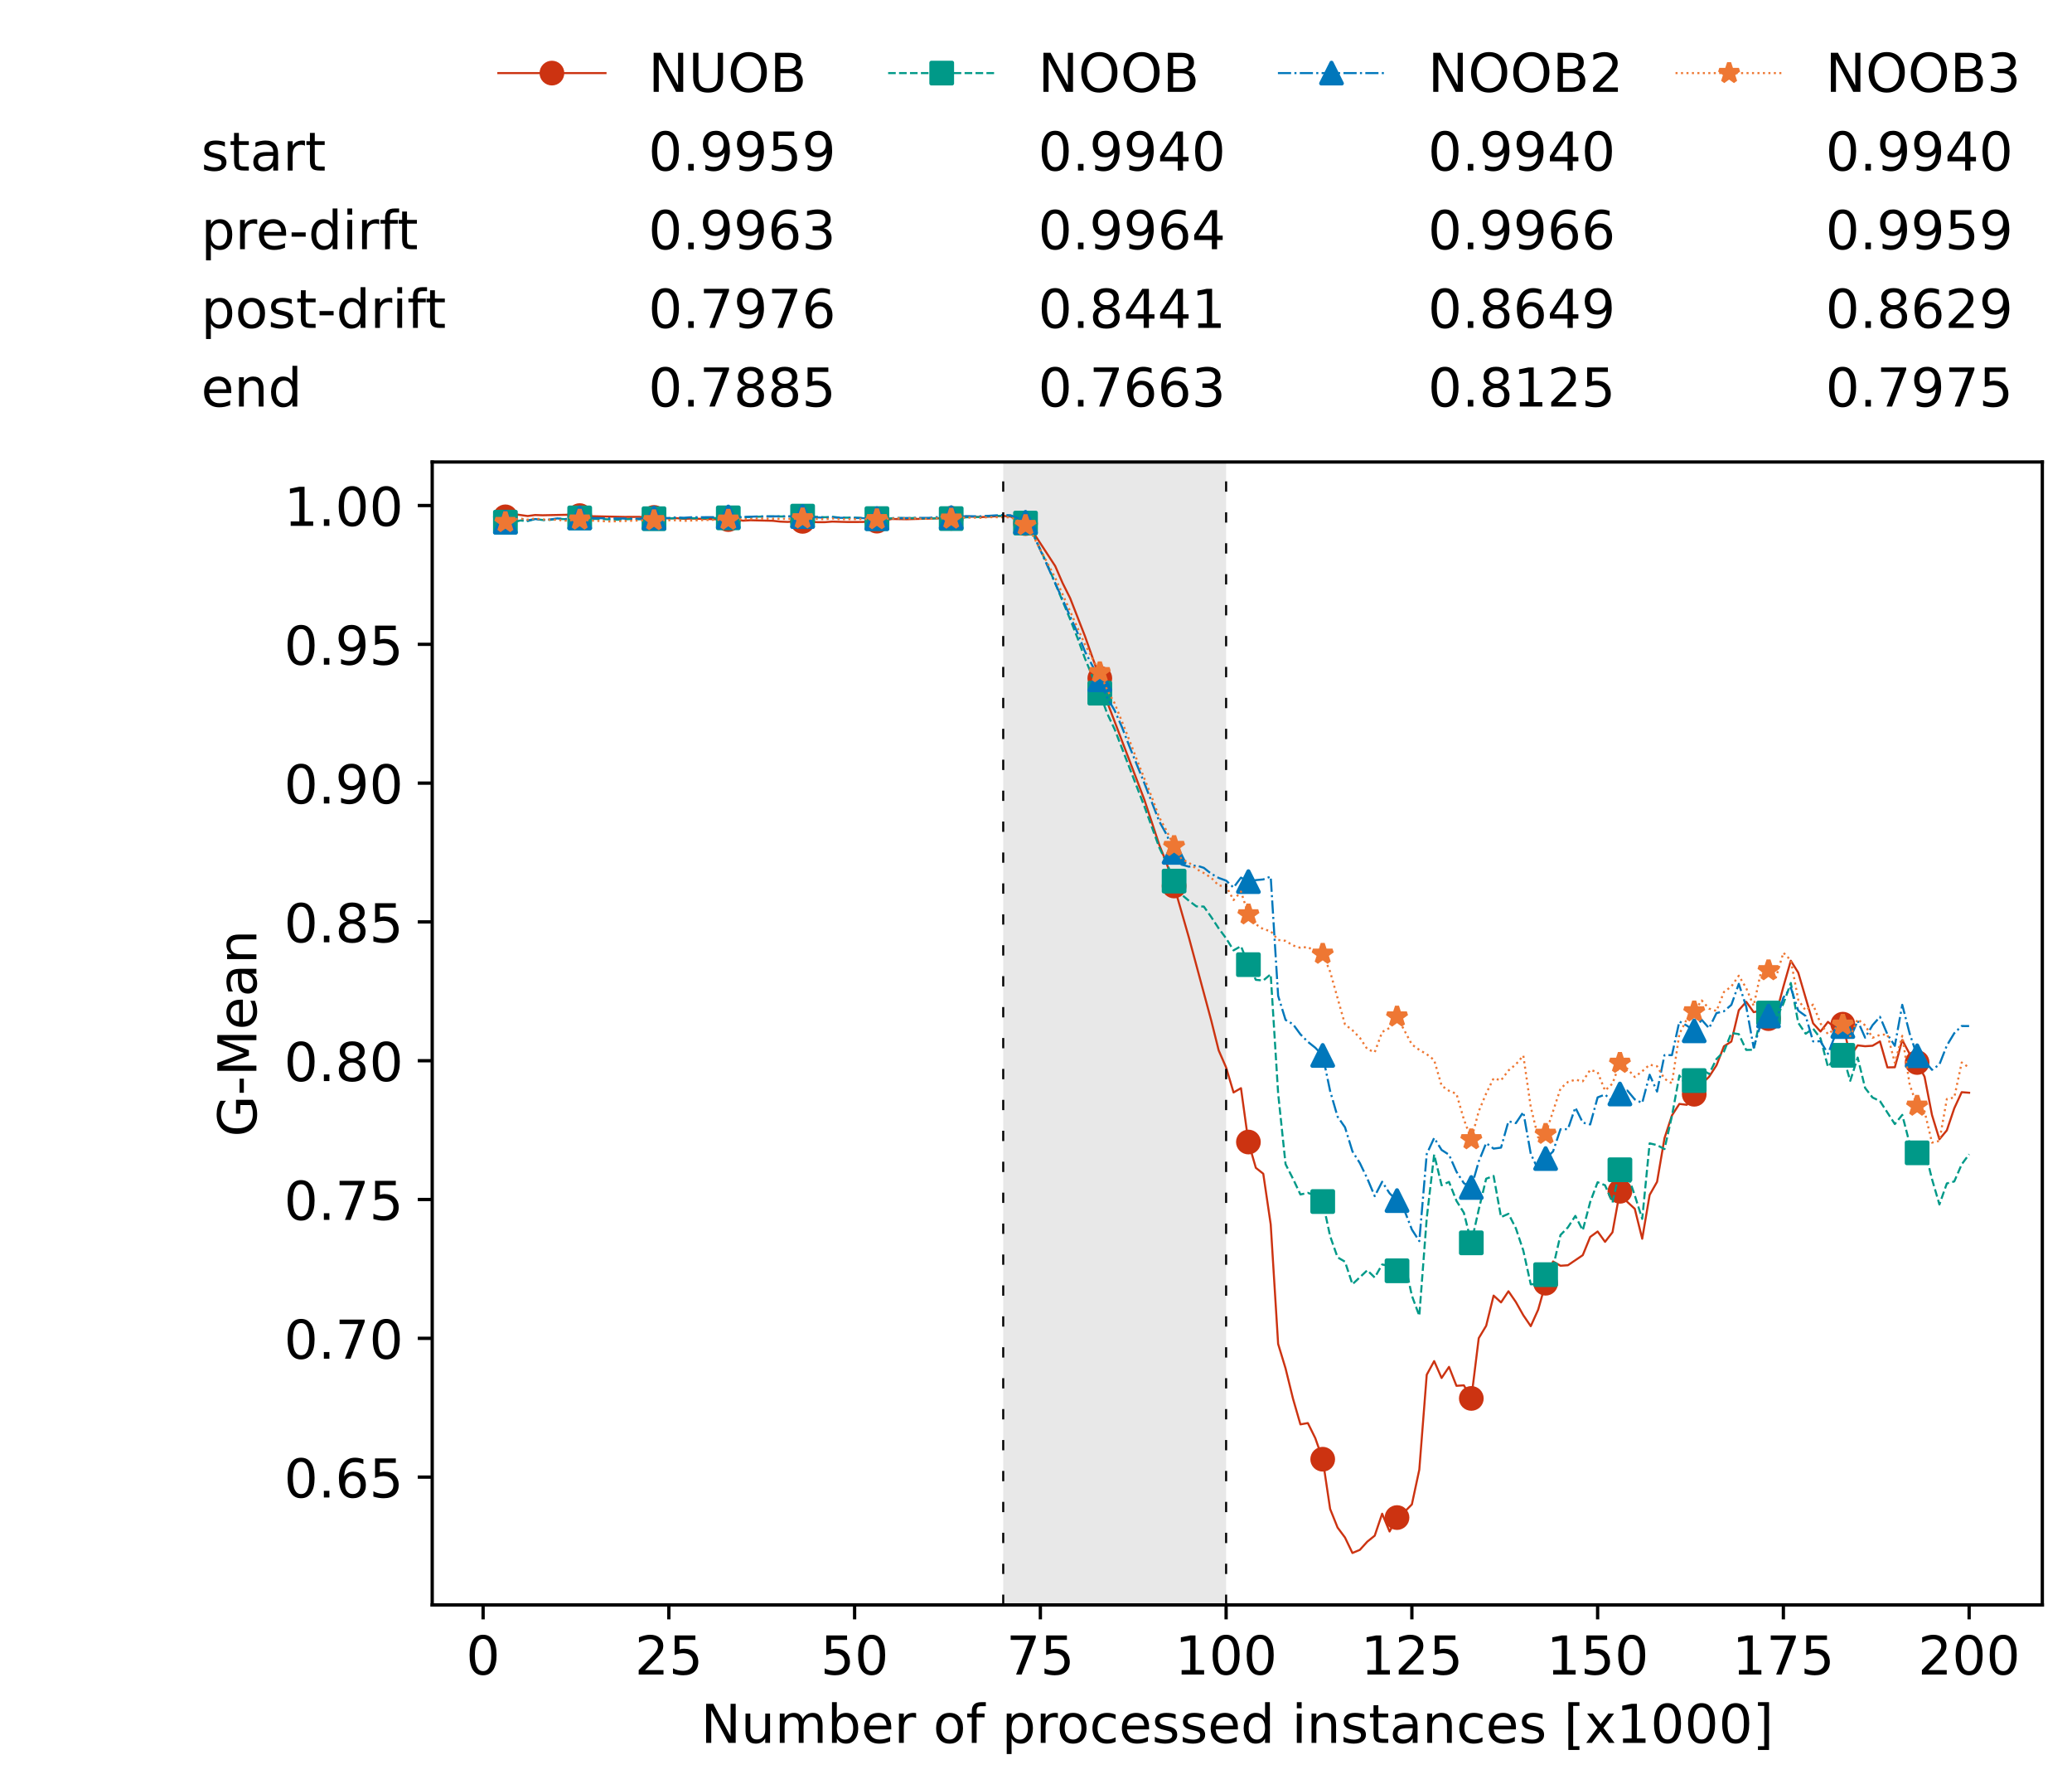 <?xml version="1.0" encoding="utf-8" standalone="no"?>
<!DOCTYPE svg PUBLIC "-//W3C//DTD SVG 1.1//EN"
  "http://www.w3.org/Graphics/SVG/1.1/DTD/svg11.dtd">
<!-- Created with matplotlib (https://matplotlib.org/) -->
<svg height="432.615pt" version="1.1" viewBox="0 0 502.65 432.615" width="502.65pt" xmlns="http://www.w3.org/2000/svg" xmlns:xlink="http://www.w3.org/1999/xlink">
 <defs>
  <style type="text/css">*{stroke-linecap:butt;stroke-linejoin:round;}</style>
 </defs>
 <g id="figure_1">
  <g id="patch_1">
   <path d="M 0 432.615 
L 502.65 432.615 
L 502.65 0 
L 0 0 
z
" style="fill:#ffffff;"/>
  </g>
  <g id="axes_1">
   <g id="patch_2">
    <path d="M 104.85 389.252 
L 495.45 389.252 
L 495.45 112.052 
L 104.85 112.052 
z
" style="fill:#ffffff;"/>
   </g>
   <g id="patch_3">
    <path clip-path="url(#pd2db50c8e7)" d="M 297.446 389.252 
L 297.446 112.052 
L 243.372 112.052 
L 243.372 389.252 
z
" style="fill:#d3d3d3;opacity:0.5;"/>
   </g>
   <g id="matplotlib.axis_1">
    <g id="xtick_1">
     <g id="line2d_1">
      <defs>
       <path d="M 0 0 
L 0 3.5 
" id="mf7a245ebb5" style="stroke:#000000;stroke-width:0.8;"/>
      </defs>
      <g>
       <use style="stroke:#000000;stroke-width:0.8;" x="117.197" xlink:href="#mf7a245ebb5" y="389.252"/>
      </g>
     </g>
     <g id="text_1">
      <!-- 0 -->
      <g transform="translate(113.061 406.13)scale(0.13 -0.13)">
       <defs>
        <path d="M 31.781 66.406 
Q 24.172 66.406 20.328 58.906 
Q 16.5 51.422 16.5 36.375 
Q 16.5 21.391 20.328 13.891 
Q 24.172 6.391 31.781 6.391 
Q 39.453 6.391 43.281 13.891 
Q 47.125 21.391 47.125 36.375 
Q 47.125 51.422 43.281 58.906 
Q 39.453 66.406 31.781 66.406 
z
M 31.781 74.219 
Q 44.047 74.219 50.516 64.516 
Q 56.984 54.828 56.984 36.375 
Q 56.984 17.969 50.516 8.266 
Q 44.047 -1.422 31.781 -1.422 
Q 19.531 -1.422 13.062 8.266 
Q 6.594 17.969 6.594 36.375 
Q 6.594 54.828 13.062 64.516 
Q 19.531 74.219 31.781 74.219 
z
" id="DejaVuSans-48"/>
       </defs>
       <use xlink:href="#DejaVuSans-48"/>
      </g>
     </g>
    </g>
    <g id="xtick_2">
     <g id="line2d_2">
      <g>
       <use style="stroke:#000000;stroke-width:0.8;" x="162.259" xlink:href="#mf7a245ebb5" y="389.252"/>
      </g>
     </g>
     <g id="text_2">
      <!-- 25 -->
      <g transform="translate(153.988 406.13)scale(0.13 -0.13)">
       <defs>
        <path d="M 19.188 8.297 
L 53.609 8.297 
L 53.609 0 
L 7.328 0 
L 7.328 8.297 
Q 12.938 14.109 22.625 23.891 
Q 32.328 33.688 34.812 36.531 
Q 39.547 41.844 41.422 45.531 
Q 43.312 49.219 43.312 52.781 
Q 43.312 58.594 39.234 62.25 
Q 35.156 65.922 28.609 65.922 
Q 23.969 65.922 18.812 64.312 
Q 13.672 62.703 7.812 59.422 
L 7.812 69.391 
Q 13.766 71.781 18.938 73 
Q 24.125 74.219 28.422 74.219 
Q 39.75 74.219 46.484 68.547 
Q 53.219 62.891 53.219 53.422 
Q 53.219 48.922 51.531 44.891 
Q 49.859 40.875 45.406 35.406 
Q 44.188 33.984 37.641 27.219 
Q 31.109 20.453 19.188 8.297 
z
" id="DejaVuSans-50"/>
        <path d="M 10.797 72.906 
L 49.516 72.906 
L 49.516 64.594 
L 19.828 64.594 
L 19.828 46.734 
Q 21.969 47.469 24.109 47.828 
Q 26.266 48.188 28.422 48.188 
Q 40.625 48.188 47.75 41.5 
Q 54.891 34.812 54.891 23.391 
Q 54.891 11.625 47.562 5.094 
Q 40.234 -1.422 26.906 -1.422 
Q 22.312 -1.422 17.547 -0.641 
Q 12.797 0.141 7.719 1.703 
L 7.719 11.625 
Q 12.109 9.234 16.797 8.062 
Q 21.484 6.891 26.703 6.891 
Q 35.156 6.891 40.078 11.328 
Q 45.016 15.766 45.016 23.391 
Q 45.016 31 40.078 35.438 
Q 35.156 39.891 26.703 39.891 
Q 22.75 39.891 18.812 39.016 
Q 14.891 38.141 10.797 36.281 
z
" id="DejaVuSans-53"/>
       </defs>
       <use xlink:href="#DejaVuSans-50"/>
       <use x="63.623" xlink:href="#DejaVuSans-53"/>
      </g>
     </g>
    </g>
    <g id="xtick_3">
     <g id="line2d_3">
      <g>
       <use style="stroke:#000000;stroke-width:0.8;" x="207.322" xlink:href="#mf7a245ebb5" y="389.252"/>
      </g>
     </g>
     <g id="text_3">
      <!-- 50 -->
      <g transform="translate(199.05 406.13)scale(0.13 -0.13)">
       <use xlink:href="#DejaVuSans-53"/>
       <use x="63.623" xlink:href="#DejaVuSans-48"/>
      </g>
     </g>
    </g>
    <g id="xtick_4">
     <g id="line2d_4">
      <g>
       <use style="stroke:#000000;stroke-width:0.8;" x="252.384" xlink:href="#mf7a245ebb5" y="389.252"/>
      </g>
     </g>
     <g id="text_4">
      <!-- 75 -->
      <g transform="translate(244.113 406.13)scale(0.13 -0.13)">
       <defs>
        <path d="M 8.203 72.906 
L 55.078 72.906 
L 55.078 68.703 
L 28.609 0 
L 18.312 0 
L 43.219 64.594 
L 8.203 64.594 
z
" id="DejaVuSans-55"/>
       </defs>
       <use xlink:href="#DejaVuSans-55"/>
       <use x="63.623" xlink:href="#DejaVuSans-53"/>
      </g>
     </g>
    </g>
    <g id="xtick_5">
     <g id="line2d_5">
      <g>
       <use style="stroke:#000000;stroke-width:0.8;" x="297.446" xlink:href="#mf7a245ebb5" y="389.252"/>
      </g>
     </g>
     <g id="text_5">
      <!-- 100 -->
      <g transform="translate(285.039 406.13)scale(0.13 -0.13)">
       <defs>
        <path d="M 12.406 8.297 
L 28.516 8.297 
L 28.516 63.922 
L 10.984 60.406 
L 10.984 69.391 
L 28.422 72.906 
L 38.281 72.906 
L 38.281 8.297 
L 54.391 8.297 
L 54.391 0 
L 12.406 0 
z
" id="DejaVuSans-49"/>
       </defs>
       <use xlink:href="#DejaVuSans-49"/>
       <use x="63.623" xlink:href="#DejaVuSans-48"/>
       <use x="127.246" xlink:href="#DejaVuSans-48"/>
      </g>
     </g>
    </g>
    <g id="xtick_6">
     <g id="line2d_6">
      <g>
       <use style="stroke:#000000;stroke-width:0.8;" x="342.509" xlink:href="#mf7a245ebb5" y="389.252"/>
      </g>
     </g>
     <g id="text_6">
      <!-- 125 -->
      <g transform="translate(330.102 406.13)scale(0.13 -0.13)">
       <use xlink:href="#DejaVuSans-49"/>
       <use x="63.623" xlink:href="#DejaVuSans-50"/>
       <use x="127.246" xlink:href="#DejaVuSans-53"/>
      </g>
     </g>
    </g>
    <g id="xtick_7">
     <g id="line2d_7">
      <g>
       <use style="stroke:#000000;stroke-width:0.8;" x="387.571" xlink:href="#mf7a245ebb5" y="389.252"/>
      </g>
     </g>
     <g id="text_7">
      <!-- 150 -->
      <g transform="translate(375.164 406.13)scale(0.13 -0.13)">
       <use xlink:href="#DejaVuSans-49"/>
       <use x="63.623" xlink:href="#DejaVuSans-53"/>
       <use x="127.246" xlink:href="#DejaVuSans-48"/>
      </g>
     </g>
    </g>
    <g id="xtick_8">
     <g id="line2d_8">
      <g>
       <use style="stroke:#000000;stroke-width:0.8;" x="432.633" xlink:href="#mf7a245ebb5" y="389.252"/>
      </g>
     </g>
     <g id="text_8">
      <!-- 175 -->
      <g transform="translate(420.226 406.13)scale(0.13 -0.13)">
       <use xlink:href="#DejaVuSans-49"/>
       <use x="63.623" xlink:href="#DejaVuSans-55"/>
       <use x="127.246" xlink:href="#DejaVuSans-53"/>
      </g>
     </g>
    </g>
    <g id="xtick_9">
     <g id="line2d_9">
      <g>
       <use style="stroke:#000000;stroke-width:0.8;" x="477.695" xlink:href="#mf7a245ebb5" y="389.252"/>
      </g>
     </g>
     <g id="text_9">
      <!-- 200 -->
      <g transform="translate(465.289 406.13)scale(0.13 -0.13)">
       <use xlink:href="#DejaVuSans-50"/>
       <use x="63.623" xlink:href="#DejaVuSans-48"/>
       <use x="127.246" xlink:href="#DejaVuSans-48"/>
      </g>
     </g>
    </g>
    <g id="text_10">
     <!-- Number of processed instances [x1000] -->
     <g transform="translate(170.025 422.711)scale(0.13 -0.13)">
      <defs>
       <path d="M 9.812 72.906 
L 23.094 72.906 
L 55.422 11.922 
L 55.422 72.906 
L 64.984 72.906 
L 64.984 0 
L 51.703 0 
L 19.391 60.984 
L 19.391 0 
L 9.812 0 
z
" id="DejaVuSans-78"/>
       <path d="M 8.5 21.578 
L 8.5 54.688 
L 17.484 54.688 
L 17.484 21.922 
Q 17.484 14.156 20.5 10.266 
Q 23.531 6.391 29.594 6.391 
Q 36.859 6.391 41.078 11.031 
Q 45.312 15.672 45.312 23.688 
L 45.312 54.688 
L 54.297 54.688 
L 54.297 0 
L 45.312 0 
L 45.312 8.406 
Q 42.047 3.422 37.719 1 
Q 33.406 -1.422 27.688 -1.422 
Q 18.266 -1.422 13.375 4.438 
Q 8.5 10.297 8.5 21.578 
z
M 31.109 56 
z
" id="DejaVuSans-117"/>
       <path d="M 52 44.188 
Q 55.375 50.25 60.062 53.125 
Q 64.75 56 71.094 56 
Q 79.641 56 84.281 50.016 
Q 88.922 44.047 88.922 33.016 
L 88.922 0 
L 79.891 0 
L 79.891 32.719 
Q 79.891 40.578 77.094 44.375 
Q 74.312 48.188 68.609 48.188 
Q 61.625 48.188 57.562 43.547 
Q 53.516 38.922 53.516 30.906 
L 53.516 0 
L 44.484 0 
L 44.484 32.719 
Q 44.484 40.625 41.703 44.406 
Q 38.922 48.188 33.109 48.188 
Q 26.219 48.188 22.156 43.531 
Q 18.109 38.875 18.109 30.906 
L 18.109 0 
L 9.078 0 
L 9.078 54.688 
L 18.109 54.688 
L 18.109 46.188 
Q 21.188 51.219 25.484 53.609 
Q 29.781 56 35.688 56 
Q 41.656 56 45.828 52.969 
Q 50 49.953 52 44.188 
z
" id="DejaVuSans-109"/>
       <path d="M 48.688 27.297 
Q 48.688 37.203 44.609 42.844 
Q 40.531 48.484 33.406 48.484 
Q 26.266 48.484 22.188 42.844 
Q 18.109 37.203 18.109 27.297 
Q 18.109 17.391 22.188 11.75 
Q 26.266 6.109 33.406 6.109 
Q 40.531 6.109 44.609 11.75 
Q 48.688 17.391 48.688 27.297 
z
M 18.109 46.391 
Q 20.953 51.266 25.266 53.625 
Q 29.594 56 35.594 56 
Q 45.562 56 51.781 48.094 
Q 58.016 40.188 58.016 27.297 
Q 58.016 14.406 51.781 6.484 
Q 45.562 -1.422 35.594 -1.422 
Q 29.594 -1.422 25.266 0.953 
Q 20.953 3.328 18.109 8.203 
L 18.109 0 
L 9.078 0 
L 9.078 75.984 
L 18.109 75.984 
z
" id="DejaVuSans-98"/>
       <path d="M 56.203 29.594 
L 56.203 25.203 
L 14.891 25.203 
Q 15.484 15.922 20.484 11.062 
Q 25.484 6.203 34.422 6.203 
Q 39.594 6.203 44.453 7.469 
Q 49.312 8.734 54.109 11.281 
L 54.109 2.781 
Q 49.266 0.734 44.188 -0.344 
Q 39.109 -1.422 33.891 -1.422 
Q 20.797 -1.422 13.156 6.188 
Q 5.516 13.812 5.516 26.812 
Q 5.516 40.234 12.766 48.109 
Q 20.016 56 32.328 56 
Q 43.359 56 49.781 48.891 
Q 56.203 41.797 56.203 29.594 
z
M 47.219 32.234 
Q 47.125 39.594 43.094 43.984 
Q 39.062 48.391 32.422 48.391 
Q 24.906 48.391 20.391 44.141 
Q 15.875 39.891 15.188 32.172 
z
" id="DejaVuSans-101"/>
       <path d="M 41.109 46.297 
Q 39.594 47.172 37.812 47.578 
Q 36.031 48 33.891 48 
Q 26.266 48 22.188 43.047 
Q 18.109 38.094 18.109 28.812 
L 18.109 0 
L 9.078 0 
L 9.078 54.688 
L 18.109 54.688 
L 18.109 46.188 
Q 20.953 51.172 25.484 53.578 
Q 30.031 56 36.531 56 
Q 37.453 56 38.578 55.875 
Q 39.703 55.766 41.062 55.516 
z
" id="DejaVuSans-114"/>
       <path id="DejaVuSans-32"/>
       <path d="M 30.609 48.391 
Q 23.391 48.391 19.188 42.75 
Q 14.984 37.109 14.984 27.297 
Q 14.984 17.484 19.156 11.844 
Q 23.344 6.203 30.609 6.203 
Q 37.797 6.203 41.984 11.859 
Q 46.188 17.531 46.188 27.297 
Q 46.188 37.016 41.984 42.703 
Q 37.797 48.391 30.609 48.391 
z
M 30.609 56 
Q 42.328 56 49.016 48.375 
Q 55.719 40.766 55.719 27.297 
Q 55.719 13.875 49.016 6.219 
Q 42.328 -1.422 30.609 -1.422 
Q 18.844 -1.422 12.172 6.219 
Q 5.516 13.875 5.516 27.297 
Q 5.516 40.766 12.172 48.375 
Q 18.844 56 30.609 56 
z
" id="DejaVuSans-111"/>
       <path d="M 37.109 75.984 
L 37.109 68.5 
L 28.516 68.5 
Q 23.688 68.5 21.797 66.547 
Q 19.922 64.594 19.922 59.516 
L 19.922 54.688 
L 34.719 54.688 
L 34.719 47.703 
L 19.922 47.703 
L 19.922 0 
L 10.891 0 
L 10.891 47.703 
L 2.297 47.703 
L 2.297 54.688 
L 10.891 54.688 
L 10.891 58.5 
Q 10.891 67.625 15.141 71.797 
Q 19.391 75.984 28.609 75.984 
z
" id="DejaVuSans-102"/>
       <path d="M 18.109 8.203 
L 18.109 -20.797 
L 9.078 -20.797 
L 9.078 54.688 
L 18.109 54.688 
L 18.109 46.391 
Q 20.953 51.266 25.266 53.625 
Q 29.594 56 35.594 56 
Q 45.562 56 51.781 48.094 
Q 58.016 40.188 58.016 27.297 
Q 58.016 14.406 51.781 6.484 
Q 45.562 -1.422 35.594 -1.422 
Q 29.594 -1.422 25.266 0.953 
Q 20.953 3.328 18.109 8.203 
z
M 48.688 27.297 
Q 48.688 37.203 44.609 42.844 
Q 40.531 48.484 33.406 48.484 
Q 26.266 48.484 22.188 42.844 
Q 18.109 37.203 18.109 27.297 
Q 18.109 17.391 22.188 11.75 
Q 26.266 6.109 33.406 6.109 
Q 40.531 6.109 44.609 11.75 
Q 48.688 17.391 48.688 27.297 
z
" id="DejaVuSans-112"/>
       <path d="M 48.781 52.594 
L 48.781 44.188 
Q 44.969 46.297 41.141 47.344 
Q 37.312 48.391 33.406 48.391 
Q 24.656 48.391 19.812 42.844 
Q 14.984 37.312 14.984 27.297 
Q 14.984 17.281 19.812 11.734 
Q 24.656 6.203 33.406 6.203 
Q 37.312 6.203 41.141 7.25 
Q 44.969 8.297 48.781 10.406 
L 48.781 2.094 
Q 45.016 0.344 40.984 -0.531 
Q 36.969 -1.422 32.422 -1.422 
Q 20.062 -1.422 12.781 6.344 
Q 5.516 14.109 5.516 27.297 
Q 5.516 40.672 12.859 48.328 
Q 20.219 56 33.016 56 
Q 37.156 56 41.109 55.141 
Q 45.062 54.297 48.781 52.594 
z
" id="DejaVuSans-99"/>
       <path d="M 44.281 53.078 
L 44.281 44.578 
Q 40.484 46.531 36.375 47.5 
Q 32.281 48.484 27.875 48.484 
Q 21.188 48.484 17.844 46.438 
Q 14.5 44.391 14.5 40.281 
Q 14.5 37.156 16.891 35.375 
Q 19.281 33.594 26.516 31.984 
L 29.594 31.297 
Q 39.156 29.25 43.188 25.516 
Q 47.219 21.781 47.219 15.094 
Q 47.219 7.469 41.188 3.016 
Q 35.156 -1.422 24.609 -1.422 
Q 20.219 -1.422 15.453 -0.562 
Q 10.688 0.297 5.422 2 
L 5.422 11.281 
Q 10.406 8.688 15.234 7.391 
Q 20.062 6.109 24.812 6.109 
Q 31.156 6.109 34.562 8.281 
Q 37.984 10.453 37.984 14.406 
Q 37.984 18.062 35.516 20.016 
Q 33.062 21.969 24.703 23.781 
L 21.578 24.516 
Q 13.234 26.266 9.516 29.906 
Q 5.812 33.547 5.812 39.891 
Q 5.812 47.609 11.281 51.797 
Q 16.75 56 26.812 56 
Q 31.781 56 36.172 55.266 
Q 40.578 54.547 44.281 53.078 
z
" id="DejaVuSans-115"/>
       <path d="M 45.406 46.391 
L 45.406 75.984 
L 54.391 75.984 
L 54.391 0 
L 45.406 0 
L 45.406 8.203 
Q 42.578 3.328 38.25 0.953 
Q 33.938 -1.422 27.875 -1.422 
Q 17.969 -1.422 11.734 6.484 
Q 5.516 14.406 5.516 27.297 
Q 5.516 40.188 11.734 48.094 
Q 17.969 56 27.875 56 
Q 33.938 56 38.25 53.625 
Q 42.578 51.266 45.406 46.391 
z
M 14.797 27.297 
Q 14.797 17.391 18.875 11.75 
Q 22.953 6.109 30.078 6.109 
Q 37.203 6.109 41.297 11.75 
Q 45.406 17.391 45.406 27.297 
Q 45.406 37.203 41.297 42.844 
Q 37.203 48.484 30.078 48.484 
Q 22.953 48.484 18.875 42.844 
Q 14.797 37.203 14.797 27.297 
z
" id="DejaVuSans-100"/>
       <path d="M 9.422 54.688 
L 18.406 54.688 
L 18.406 0 
L 9.422 0 
z
M 9.422 75.984 
L 18.406 75.984 
L 18.406 64.594 
L 9.422 64.594 
z
" id="DejaVuSans-105"/>
       <path d="M 54.891 33.016 
L 54.891 0 
L 45.906 0 
L 45.906 32.719 
Q 45.906 40.484 42.875 44.328 
Q 39.844 48.188 33.797 48.188 
Q 26.516 48.188 22.312 43.547 
Q 18.109 38.922 18.109 30.906 
L 18.109 0 
L 9.078 0 
L 9.078 54.688 
L 18.109 54.688 
L 18.109 46.188 
Q 21.344 51.125 25.703 53.562 
Q 30.078 56 35.797 56 
Q 45.219 56 50.047 50.172 
Q 54.891 44.344 54.891 33.016 
z
" id="DejaVuSans-110"/>
       <path d="M 18.312 70.219 
L 18.312 54.688 
L 36.812 54.688 
L 36.812 47.703 
L 18.312 47.703 
L 18.312 18.016 
Q 18.312 11.328 20.141 9.422 
Q 21.969 7.516 27.594 7.516 
L 36.812 7.516 
L 36.812 0 
L 27.594 0 
Q 17.188 0 13.234 3.875 
Q 9.281 7.766 9.281 18.016 
L 9.281 47.703 
L 2.688 47.703 
L 2.688 54.688 
L 9.281 54.688 
L 9.281 70.219 
z
" id="DejaVuSans-116"/>
       <path d="M 34.281 27.484 
Q 23.391 27.484 19.188 25 
Q 14.984 22.516 14.984 16.5 
Q 14.984 11.719 18.141 8.906 
Q 21.297 6.109 26.703 6.109 
Q 34.188 6.109 38.703 11.406 
Q 43.219 16.703 43.219 25.484 
L 43.219 27.484 
z
M 52.203 31.203 
L 52.203 0 
L 43.219 0 
L 43.219 8.297 
Q 40.141 3.328 35.547 0.953 
Q 30.953 -1.422 24.312 -1.422 
Q 15.922 -1.422 10.953 3.297 
Q 6 8.016 6 15.922 
Q 6 25.141 12.172 29.828 
Q 18.359 34.516 30.609 34.516 
L 43.219 34.516 
L 43.219 35.406 
Q 43.219 41.609 39.141 45 
Q 35.062 48.391 27.688 48.391 
Q 23 48.391 18.547 47.266 
Q 14.109 46.141 10.016 43.891 
L 10.016 52.203 
Q 14.938 54.109 19.578 55.047 
Q 24.219 56 28.609 56 
Q 40.484 56 46.344 49.844 
Q 52.203 43.703 52.203 31.203 
z
" id="DejaVuSans-97"/>
       <path d="M 8.594 75.984 
L 29.297 75.984 
L 29.297 69 
L 17.578 69 
L 17.578 -6.203 
L 29.297 -6.203 
L 29.297 -13.188 
L 8.594 -13.188 
z
" id="DejaVuSans-91"/>
       <path d="M 54.891 54.688 
L 35.109 28.078 
L 55.906 0 
L 45.312 0 
L 29.391 21.484 
L 13.484 0 
L 2.875 0 
L 24.125 28.609 
L 4.688 54.688 
L 15.281 54.688 
L 29.781 35.203 
L 44.281 54.688 
z
" id="DejaVuSans-120"/>
       <path d="M 30.422 75.984 
L 30.422 -13.188 
L 9.719 -13.188 
L 9.719 -6.203 
L 21.391 -6.203 
L 21.391 69 
L 9.719 69 
L 9.719 75.984 
z
" id="DejaVuSans-93"/>
      </defs>
      <use xlink:href="#DejaVuSans-78"/>
      <use x="74.805" xlink:href="#DejaVuSans-117"/>
      <use x="138.184" xlink:href="#DejaVuSans-109"/>
      <use x="235.596" xlink:href="#DejaVuSans-98"/>
      <use x="299.072" xlink:href="#DejaVuSans-101"/>
      <use x="360.596" xlink:href="#DejaVuSans-114"/>
      <use x="401.709" xlink:href="#DejaVuSans-32"/>
      <use x="433.496" xlink:href="#DejaVuSans-111"/>
      <use x="494.678" xlink:href="#DejaVuSans-102"/>
      <use x="529.883" xlink:href="#DejaVuSans-32"/>
      <use x="561.67" xlink:href="#DejaVuSans-112"/>
      <use x="625.146" xlink:href="#DejaVuSans-114"/>
      <use x="664.01" xlink:href="#DejaVuSans-111"/>
      <use x="725.191" xlink:href="#DejaVuSans-99"/>
      <use x="780.172" xlink:href="#DejaVuSans-101"/>
      <use x="841.695" xlink:href="#DejaVuSans-115"/>
      <use x="893.795" xlink:href="#DejaVuSans-115"/>
      <use x="945.895" xlink:href="#DejaVuSans-101"/>
      <use x="1007.418" xlink:href="#DejaVuSans-100"/>
      <use x="1070.895" xlink:href="#DejaVuSans-32"/>
      <use x="1102.682" xlink:href="#DejaVuSans-105"/>
      <use x="1130.465" xlink:href="#DejaVuSans-110"/>
      <use x="1193.844" xlink:href="#DejaVuSans-115"/>
      <use x="1245.943" xlink:href="#DejaVuSans-116"/>
      <use x="1285.152" xlink:href="#DejaVuSans-97"/>
      <use x="1346.432" xlink:href="#DejaVuSans-110"/>
      <use x="1409.811" xlink:href="#DejaVuSans-99"/>
      <use x="1464.791" xlink:href="#DejaVuSans-101"/>
      <use x="1526.314" xlink:href="#DejaVuSans-115"/>
      <use x="1578.414" xlink:href="#DejaVuSans-32"/>
      <use x="1610.201" xlink:href="#DejaVuSans-91"/>
      <use x="1649.215" xlink:href="#DejaVuSans-120"/>
      <use x="1708.395" xlink:href="#DejaVuSans-49"/>
      <use x="1772.018" xlink:href="#DejaVuSans-48"/>
      <use x="1835.641" xlink:href="#DejaVuSans-48"/>
      <use x="1899.264" xlink:href="#DejaVuSans-48"/>
      <use x="1962.887" xlink:href="#DejaVuSans-93"/>
     </g>
    </g>
   </g>
   <g id="matplotlib.axis_2">
    <g id="ytick_1">
     <g id="line2d_10">
      <defs>
       <path d="M 0 0 
L -3.5 0 
" id="m61cab9d60d" style="stroke:#000000;stroke-width:0.8;"/>
      </defs>
      <g>
       <use style="stroke:#000000;stroke-width:0.8;" x="104.85" xlink:href="#m61cab9d60d" y="358.252"/>
      </g>
     </g>
     <g id="text_11">
      <!-- 0.65 -->
      <g transform="translate(68.905 363.191)scale(0.13 -0.13)">
       <defs>
        <path d="M 10.688 12.406 
L 21 12.406 
L 21 0 
L 10.688 0 
z
" id="DejaVuSans-46"/>
        <path d="M 33.016 40.375 
Q 26.375 40.375 22.484 35.828 
Q 18.609 31.297 18.609 23.391 
Q 18.609 15.531 22.484 10.953 
Q 26.375 6.391 33.016 6.391 
Q 39.656 6.391 43.531 10.953 
Q 47.406 15.531 47.406 23.391 
Q 47.406 31.297 43.531 35.828 
Q 39.656 40.375 33.016 40.375 
z
M 52.594 71.297 
L 52.594 62.312 
Q 48.875 64.062 45.094 64.984 
Q 41.312 65.922 37.594 65.922 
Q 27.828 65.922 22.672 59.328 
Q 17.531 52.734 16.797 39.406 
Q 19.672 43.656 24.016 45.922 
Q 28.375 48.188 33.594 48.188 
Q 44.578 48.188 50.953 41.516 
Q 57.328 34.859 57.328 23.391 
Q 57.328 12.156 50.688 5.359 
Q 44.047 -1.422 33.016 -1.422 
Q 20.359 -1.422 13.672 8.266 
Q 6.984 17.969 6.984 36.375 
Q 6.984 53.656 15.188 63.938 
Q 23.391 74.219 37.203 74.219 
Q 40.922 74.219 44.703 73.484 
Q 48.484 72.75 52.594 71.297 
z
" id="DejaVuSans-54"/>
       </defs>
       <use xlink:href="#DejaVuSans-48"/>
       <use x="63.623" xlink:href="#DejaVuSans-46"/>
       <use x="95.41" xlink:href="#DejaVuSans-54"/>
       <use x="159.033" xlink:href="#DejaVuSans-53"/>
      </g>
     </g>
    </g>
    <g id="ytick_2">
     <g id="line2d_11">
      <g>
       <use style="stroke:#000000;stroke-width:0.8;" x="104.85" xlink:href="#m61cab9d60d" y="324.588"/>
      </g>
     </g>
     <g id="text_12">
      <!-- 0.70 -->
      <g transform="translate(68.905 329.527)scale(0.13 -0.13)">
       <use xlink:href="#DejaVuSans-48"/>
       <use x="63.623" xlink:href="#DejaVuSans-46"/>
       <use x="95.41" xlink:href="#DejaVuSans-55"/>
       <use x="159.033" xlink:href="#DejaVuSans-48"/>
      </g>
     </g>
    </g>
    <g id="ytick_3">
     <g id="line2d_12">
      <g>
       <use style="stroke:#000000;stroke-width:0.8;" x="104.85" xlink:href="#m61cab9d60d" y="290.924"/>
      </g>
     </g>
     <g id="text_13">
      <!-- 0.75 -->
      <g transform="translate(68.905 295.863)scale(0.13 -0.13)">
       <use xlink:href="#DejaVuSans-48"/>
       <use x="63.623" xlink:href="#DejaVuSans-46"/>
       <use x="95.41" xlink:href="#DejaVuSans-55"/>
       <use x="159.033" xlink:href="#DejaVuSans-53"/>
      </g>
     </g>
    </g>
    <g id="ytick_4">
     <g id="line2d_13">
      <g>
       <use style="stroke:#000000;stroke-width:0.8;" x="104.85" xlink:href="#m61cab9d60d" y="257.26"/>
      </g>
     </g>
     <g id="text_14">
      <!-- 0.80 -->
      <g transform="translate(68.905 262.199)scale(0.13 -0.13)">
       <defs>
        <path d="M 31.781 34.625 
Q 24.75 34.625 20.719 30.859 
Q 16.703 27.094 16.703 20.516 
Q 16.703 13.922 20.719 10.156 
Q 24.75 6.391 31.781 6.391 
Q 38.812 6.391 42.859 10.172 
Q 46.922 13.969 46.922 20.516 
Q 46.922 27.094 42.891 30.859 
Q 38.875 34.625 31.781 34.625 
z
M 21.922 38.812 
Q 15.578 40.375 12.031 44.719 
Q 8.5 49.078 8.5 55.328 
Q 8.5 64.062 14.719 69.141 
Q 20.953 74.219 31.781 74.219 
Q 42.672 74.219 48.875 69.141 
Q 55.078 64.062 55.078 55.328 
Q 55.078 49.078 51.531 44.719 
Q 48 40.375 41.703 38.812 
Q 48.828 37.156 52.797 32.312 
Q 56.781 27.484 56.781 20.516 
Q 56.781 9.906 50.312 4.234 
Q 43.844 -1.422 31.781 -1.422 
Q 19.734 -1.422 13.25 4.234 
Q 6.781 9.906 6.781 20.516 
Q 6.781 27.484 10.781 32.312 
Q 14.797 37.156 21.922 38.812 
z
M 18.312 54.391 
Q 18.312 48.734 21.844 45.562 
Q 25.391 42.391 31.781 42.391 
Q 38.141 42.391 41.719 45.562 
Q 45.312 48.734 45.312 54.391 
Q 45.312 60.062 41.719 63.234 
Q 38.141 66.406 31.781 66.406 
Q 25.391 66.406 21.844 63.234 
Q 18.312 60.062 18.312 54.391 
z
" id="DejaVuSans-56"/>
       </defs>
       <use xlink:href="#DejaVuSans-48"/>
       <use x="63.623" xlink:href="#DejaVuSans-46"/>
       <use x="95.41" xlink:href="#DejaVuSans-56"/>
       <use x="159.033" xlink:href="#DejaVuSans-48"/>
      </g>
     </g>
    </g>
    <g id="ytick_5">
     <g id="line2d_14">
      <g>
       <use style="stroke:#000000;stroke-width:0.8;" x="104.85" xlink:href="#m61cab9d60d" y="223.596"/>
      </g>
     </g>
     <g id="text_15">
      <!-- 0.85 -->
      <g transform="translate(68.905 228.535)scale(0.13 -0.13)">
       <use xlink:href="#DejaVuSans-48"/>
       <use x="63.623" xlink:href="#DejaVuSans-46"/>
       <use x="95.41" xlink:href="#DejaVuSans-56"/>
       <use x="159.033" xlink:href="#DejaVuSans-53"/>
      </g>
     </g>
    </g>
    <g id="ytick_6">
     <g id="line2d_15">
      <g>
       <use style="stroke:#000000;stroke-width:0.8;" x="104.85" xlink:href="#m61cab9d60d" y="189.932"/>
      </g>
     </g>
     <g id="text_16">
      <!-- 0.90 -->
      <g transform="translate(68.905 194.871)scale(0.13 -0.13)">
       <defs>
        <path d="M 10.984 1.516 
L 10.984 10.5 
Q 14.703 8.734 18.5 7.812 
Q 22.312 6.891 25.984 6.891 
Q 35.75 6.891 40.891 13.453 
Q 46.047 20.016 46.781 33.406 
Q 43.953 29.203 39.594 26.953 
Q 35.25 24.703 29.984 24.703 
Q 19.047 24.703 12.672 31.312 
Q 6.297 37.938 6.297 49.422 
Q 6.297 60.641 12.938 67.422 
Q 19.578 74.219 30.609 74.219 
Q 43.266 74.219 49.922 64.516 
Q 56.594 54.828 56.594 36.375 
Q 56.594 19.141 48.406 8.859 
Q 40.234 -1.422 26.422 -1.422 
Q 22.703 -1.422 18.891 -0.688 
Q 15.094 0.047 10.984 1.516 
z
M 30.609 32.422 
Q 37.25 32.422 41.125 36.953 
Q 45.016 41.5 45.016 49.422 
Q 45.016 57.281 41.125 61.844 
Q 37.25 66.406 30.609 66.406 
Q 23.969 66.406 20.094 61.844 
Q 16.219 57.281 16.219 49.422 
Q 16.219 41.5 20.094 36.953 
Q 23.969 32.422 30.609 32.422 
z
" id="DejaVuSans-57"/>
       </defs>
       <use xlink:href="#DejaVuSans-48"/>
       <use x="63.623" xlink:href="#DejaVuSans-46"/>
       <use x="95.41" xlink:href="#DejaVuSans-57"/>
       <use x="159.033" xlink:href="#DejaVuSans-48"/>
      </g>
     </g>
    </g>
    <g id="ytick_7">
     <g id="line2d_16">
      <g>
       <use style="stroke:#000000;stroke-width:0.8;" x="104.85" xlink:href="#m61cab9d60d" y="156.268"/>
      </g>
     </g>
     <g id="text_17">
      <!-- 0.95 -->
      <g transform="translate(68.905 161.207)scale(0.13 -0.13)">
       <use xlink:href="#DejaVuSans-48"/>
       <use x="63.623" xlink:href="#DejaVuSans-46"/>
       <use x="95.41" xlink:href="#DejaVuSans-57"/>
       <use x="159.033" xlink:href="#DejaVuSans-53"/>
      </g>
     </g>
    </g>
    <g id="ytick_8">
     <g id="line2d_17">
      <g>
       <use style="stroke:#000000;stroke-width:0.8;" x="104.85" xlink:href="#m61cab9d60d" y="122.604"/>
      </g>
     </g>
     <g id="text_18">
      <!-- 1.00 -->
      <g transform="translate(68.905 127.543)scale(0.13 -0.13)">
       <use xlink:href="#DejaVuSans-49"/>
       <use x="63.623" xlink:href="#DejaVuSans-46"/>
       <use x="95.41" xlink:href="#DejaVuSans-48"/>
       <use x="159.033" xlink:href="#DejaVuSans-48"/>
      </g>
     </g>
    </g>
    <g id="text_19">
     <!-- G-Mean -->
     <g transform="translate(62.201 275.744)rotate(-90)scale(0.13 -0.13)">
      <defs>
       <path d="M 59.516 10.406 
L 59.516 29.984 
L 43.406 29.984 
L 43.406 38.094 
L 69.281 38.094 
L 69.281 6.781 
Q 63.578 2.734 56.688 0.656 
Q 49.812 -1.422 42 -1.422 
Q 24.906 -1.422 15.25 8.562 
Q 5.609 18.562 5.609 36.375 
Q 5.609 54.25 15.25 64.234 
Q 24.906 74.219 42 74.219 
Q 49.125 74.219 55.547 72.453 
Q 61.969 70.703 67.391 67.281 
L 67.391 56.781 
Q 61.922 61.422 55.766 63.766 
Q 49.609 66.109 42.828 66.109 
Q 29.438 66.109 22.719 58.641 
Q 16.016 51.172 16.016 36.375 
Q 16.016 21.625 22.719 14.156 
Q 29.438 6.688 42.828 6.688 
Q 48.047 6.688 52.141 7.594 
Q 56.25 8.5 59.516 10.406 
z
" id="DejaVuSans-71"/>
       <path d="M 4.891 31.391 
L 31.203 31.391 
L 31.203 23.391 
L 4.891 23.391 
z
" id="DejaVuSans-45"/>
       <path d="M 9.812 72.906 
L 24.516 72.906 
L 43.109 23.297 
L 61.812 72.906 
L 76.516 72.906 
L 76.516 0 
L 66.891 0 
L 66.891 64.016 
L 48.094 14.016 
L 38.188 14.016 
L 19.391 64.016 
L 19.391 0 
L 9.812 0 
z
" id="DejaVuSans-77"/>
      </defs>
      <use xlink:href="#DejaVuSans-71"/>
      <use x="77.49" xlink:href="#DejaVuSans-45"/>
      <use x="113.574" xlink:href="#DejaVuSans-77"/>
      <use x="199.854" xlink:href="#DejaVuSans-101"/>
      <use x="261.377" xlink:href="#DejaVuSans-97"/>
      <use x="322.656" xlink:href="#DejaVuSans-110"/>
     </g>
    </g>
   </g>
   <g id="line2d_18"/>
   <g id="line2d_19"/>
   <g id="line2d_20"/>
   <g id="line2d_21"/>
   <g id="line2d_22"/>
   <g id="line2d_23">
    <path clip-path="url(#pd2db50c8e7)" d="M 122.605 125.352 
L 124.407 124.652 
L 128.012 125.158 
L 129.815 124.907 
L 131.617 124.972 
L 138.827 124.825 
L 142.432 125.177 
L 151.444 125.37 
L 155.049 125.364 
L 162.259 125.735 
L 164.062 125.665 
L 165.864 125.838 
L 167.667 125.77 
L 176.679 126.014 
L 178.482 126.021 
L 180.284 126.279 
L 182.087 126.178 
L 187.494 126.311 
L 189.297 126.511 
L 191.099 126.582 
L 192.902 126.447 
L 194.704 126.449 
L 198.309 126.641 
L 200.112 126.64 
L 201.914 126.504 
L 205.519 126.603 
L 209.124 126.598 
L 212.729 126.396 
L 214.532 126.259 
L 216.334 125.872 
L 219.939 125.933 
L 228.952 125.677 
L 230.754 125.716 
L 234.359 125.248 
L 237.964 125.419 
L 243.372 125.12 
L 245.174 125.289 
L 246.976 125.942 
L 248.779 126.976 
L 250.581 129.015 
L 255.989 137.306 
L 257.791 141.442 
L 259.594 145.046 
L 263.199 154.293 
L 266.804 164.498 
L 268.606 170.291 
L 274.014 184.496 
L 277.619 193.983 
L 281.224 204.886 
L 283.026 209.405 
L 284.829 214.883 
L 288.434 227.452 
L 293.841 247.521 
L 295.644 254.756 
L 297.446 258.901 
L 299.249 264.958 
L 301.051 263.917 
L 302.854 276.981 
L 304.656 283.243 
L 306.459 284.672 
L 308.261 296.933 
L 310.064 325.952 
L 311.866 331.887 
L 313.669 339.224 
L 315.471 345.463 
L 317.274 345.14 
L 319.076 348.798 
L 320.879 353.91 
L 322.681 365.98 
L 324.484 370.478 
L 326.286 372.904 
L 328.089 376.652 
L 329.891 375.894 
L 331.694 373.901 
L 333.496 372.453 
L 335.299 367.122 
L 337.101 371.441 
L 338.904 368.062 
L 340.706 366.693 
L 342.509 364.869 
L 344.311 356.444 
L 346.114 333.422 
L 347.916 330.114 
L 349.719 334.205 
L 351.521 331.515 
L 353.324 336.107 
L 355.126 335.989 
L 356.928 339.166 
L 358.731 324.55 
L 360.533 321.549 
L 362.336 314.225 
L 364.138 315.878 
L 365.941 313.176 
L 367.743 315.797 
L 369.546 318.995 
L 371.348 321.64 
L 373.151 317.631 
L 374.953 311.227 
L 376.756 305.95 
L 378.558 306.986 
L 380.361 306.864 
L 383.966 304.42 
L 385.768 300.003 
L 387.571 298.68 
L 389.373 301.186 
L 391.176 298.87 
L 392.978 288.932 
L 394.781 291.513 
L 396.583 293.174 
L 398.386 300.44 
L 400.188 289.807 
L 401.991 286.633 
L 403.793 276.046 
L 405.596 270.532 
L 407.398 267.739 
L 409.201 267.95 
L 412.806 262.894 
L 414.608 261.152 
L 416.411 258.366 
L 418.213 253.755 
L 420.016 252.615 
L 421.818 245.01 
L 423.621 242.963 
L 425.423 245.482 
L 427.226 245.107 
L 429.028 247.057 
L 430.831 246.097 
L 432.633 239.314 
L 434.436 233.003 
L 436.238 235.898 
L 439.843 248.195 
L 441.646 250.179 
L 443.448 247.841 
L 445.251 249.317 
L 447.053 248.397 
L 448.856 256.18 
L 450.658 253.535 
L 452.461 253.749 
L 454.263 253.625 
L 456.066 252.573 
L 457.868 258.882 
L 459.671 258.847 
L 461.473 252.249 
L 463.276 255.642 
L 465.078 257.696 
L 466.881 261.143 
L 468.683 270.418 
L 470.485 276.316 
L 472.288 274.138 
L 474.09 268.795 
L 475.893 264.89 
L 477.695 265.03 
L 477.695 265.03 
" style="fill:none;stroke:#cc3311;stroke-linecap:square;stroke-width:0.5;"/>
    <defs>
     <path d="M 0 2.5 
C 0.663 2.5 1.299 2.237 1.768 1.768 
C 2.237 1.299 2.5 0.663 2.5 0 
C 2.5 -0.663 2.237 -1.299 1.768 -1.768 
C 1.299 -2.237 0.663 -2.5 0 -2.5 
C -0.663 -2.5 -1.299 -2.237 -1.768 -1.768 
C -2.237 -1.299 -2.5 -0.663 -2.5 0 
C -2.5 0.663 -2.237 1.299 -1.768 1.768 
C -1.299 2.237 -0.663 2.5 0 2.5 
z
" id="m4e7ae44204" style="stroke:#cc3311;"/>
    </defs>
    <g clip-path="url(#pd2db50c8e7)">
     <use style="fill:#cc3311;stroke:#cc3311;" x="122.605" xlink:href="#m4e7ae44204" y="125.352"/>
     <use style="fill:#cc3311;stroke:#cc3311;" x="140.629" xlink:href="#m4e7ae44204" y="125.049"/>
     <use style="fill:#cc3311;stroke:#cc3311;" x="158.654" xlink:href="#m4e7ae44204" y="125.491"/>
     <use style="fill:#cc3311;stroke:#cc3311;" x="176.679" xlink:href="#m4e7ae44204" y="126.014"/>
     <use style="fill:#cc3311;stroke:#cc3311;" x="194.704" xlink:href="#m4e7ae44204" y="126.449"/>
     <use style="fill:#cc3311;stroke:#cc3311;" x="212.729" xlink:href="#m4e7ae44204" y="126.396"/>
     <use style="fill:#cc3311;stroke:#cc3311;" x="230.754" xlink:href="#m4e7ae44204" y="125.716"/>
     <use style="fill:#cc3311;stroke:#cc3311;" x="248.779" xlink:href="#m4e7ae44204" y="126.976"/>
     <use style="fill:#cc3311;stroke:#cc3311;" x="266.804" xlink:href="#m4e7ae44204" y="164.498"/>
     <use style="fill:#cc3311;stroke:#cc3311;" x="284.829" xlink:href="#m4e7ae44204" y="214.883"/>
     <use style="fill:#cc3311;stroke:#cc3311;" x="302.854" xlink:href="#m4e7ae44204" y="276.981"/>
     <use style="fill:#cc3311;stroke:#cc3311;" x="320.879" xlink:href="#m4e7ae44204" y="353.91"/>
     <use style="fill:#cc3311;stroke:#cc3311;" x="338.904" xlink:href="#m4e7ae44204" y="368.062"/>
     <use style="fill:#cc3311;stroke:#cc3311;" x="356.928" xlink:href="#m4e7ae44204" y="339.166"/>
     <use style="fill:#cc3311;stroke:#cc3311;" x="374.953" xlink:href="#m4e7ae44204" y="311.227"/>
     <use style="fill:#cc3311;stroke:#cc3311;" x="392.978" xlink:href="#m4e7ae44204" y="288.932"/>
     <use style="fill:#cc3311;stroke:#cc3311;" x="411.003" xlink:href="#m4e7ae44204" y="265.395"/>
     <use style="fill:#cc3311;stroke:#cc3311;" x="429.028" xlink:href="#m4e7ae44204" y="247.057"/>
     <use style="fill:#cc3311;stroke:#cc3311;" x="447.053" xlink:href="#m4e7ae44204" y="248.397"/>
     <use style="fill:#cc3311;stroke:#cc3311;" x="465.078" xlink:href="#m4e7ae44204" y="257.696"/>
    </g>
   </g>
   <g id="line2d_24"/>
   <g id="line2d_25"/>
   <g id="line2d_26"/>
   <g id="line2d_27"/>
   <g id="line2d_28">
    <path clip-path="url(#pd2db50c8e7)" d="M 122.605 126.645 
L 124.407 126.713 
L 126.21 126.241 
L 128.012 126.38 
L 129.815 125.884 
L 131.617 126.115 
L 133.419 126.093 
L 135.222 125.816 
L 137.024 125.911 
L 140.629 125.613 
L 142.432 125.82 
L 146.037 125.888 
L 149.642 126.061 
L 153.247 125.864 
L 155.049 125.939 
L 160.457 125.734 
L 174.877 125.631 
L 182.087 125.385 
L 185.692 125.251 
L 196.507 125.279 
L 200.112 125.452 
L 201.914 125.348 
L 203.717 125.547 
L 207.322 125.549 
L 210.927 125.716 
L 214.532 125.789 
L 218.137 125.628 
L 219.939 125.7 
L 221.742 125.634 
L 225.347 125.774 
L 227.149 125.675 
L 230.754 125.778 
L 234.359 125.464 
L 237.964 125.394 
L 239.767 125.162 
L 245.174 125.051 
L 246.976 125.86 
L 248.779 126.86 
L 250.581 129.413 
L 254.186 137.177 
L 259.594 150.152 
L 261.396 154.748 
L 263.199 159.693 
L 265.001 164.059 
L 266.804 168.112 
L 268.606 173.076 
L 270.409 176.89 
L 277.619 195.59 
L 281.224 205.531 
L 283.026 209.294 
L 284.829 213.699 
L 286.631 216.966 
L 288.434 218.479 
L 290.236 219.828 
L 292.039 219.871 
L 293.841 222.417 
L 295.644 225.169 
L 297.446 227.581 
L 299.249 230.493 
L 301.051 229.474 
L 302.854 233.96 
L 304.656 237.641 
L 306.459 237.801 
L 308.261 236.29 
L 310.064 265.183 
L 311.866 282.352 
L 313.669 285.882 
L 315.471 289.704 
L 317.274 289.31 
L 319.076 289.941 
L 320.879 291.416 
L 322.681 299.824 
L 324.484 304.951 
L 326.286 306.004 
L 328.089 311.47 
L 331.694 308.084 
L 333.496 309.841 
L 335.299 306.683 
L 337.101 307.017 
L 338.904 308.209 
L 340.706 305.896 
L 342.509 314.246 
L 344.311 319.126 
L 346.114 295.43 
L 347.916 280.018 
L 349.719 287.459 
L 351.521 286.654 
L 353.324 291.243 
L 355.126 294.137 
L 356.928 301.43 
L 358.731 293.368 
L 360.533 285.875 
L 362.336 285.214 
L 364.138 295.189 
L 365.941 294.387 
L 367.743 297.918 
L 369.546 303.325 
L 371.348 311.486 
L 373.151 311.425 
L 374.953 309.151 
L 376.756 307.379 
L 378.558 299.529 
L 380.361 297.681 
L 382.163 294.898 
L 383.966 298.391 
L 385.768 291.531 
L 387.571 286.728 
L 389.373 287.463 
L 391.176 291.672 
L 392.978 283.71 
L 394.781 284.7 
L 396.583 289.926 
L 398.386 295.625 
L 400.188 277.3 
L 401.991 277.728 
L 403.793 278.692 
L 405.596 270.676 
L 407.398 260.842 
L 409.201 263.423 
L 411.003 262.075 
L 412.806 259.32 
L 414.608 260.475 
L 416.411 256.837 
L 418.213 255.038 
L 420.016 250.533 
L 421.818 250.809 
L 423.621 254.647 
L 425.423 254.598 
L 427.226 246.162 
L 429.028 245.696 
L 430.831 247.103 
L 432.633 243.43 
L 434.436 238.406 
L 436.238 248.062 
L 438.041 250.715 
L 439.843 249.473 
L 441.646 251.867 
L 443.448 258.765 
L 445.251 256.469 
L 447.053 255.948 
L 448.856 262.132 
L 450.658 256.498 
L 452.461 263.868 
L 454.263 266.188 
L 456.066 267.048 
L 459.671 272.625 
L 461.473 270.393 
L 463.276 277.409 
L 465.078 279.6 
L 466.881 278.607 
L 468.683 285.968 
L 470.485 292.126 
L 472.288 287.024 
L 474.09 286.542 
L 475.893 282.387 
L 477.695 279.95 
L 477.695 279.95 
" style="fill:none;stroke:#009988;stroke-dasharray:1.85,0.8;stroke-dashoffset:0;stroke-width:0.5;"/>
    <defs>
     <path d="M -2.5 2.5 
L 2.5 2.5 
L 2.5 -2.5 
L -2.5 -2.5 
z
" id="mcce7c91d04" style="stroke:#009988;stroke-linejoin:miter;"/>
    </defs>
    <g clip-path="url(#pd2db50c8e7)">
     <use style="fill:#009988;stroke:#009988;stroke-linejoin:miter;" x="122.605" xlink:href="#mcce7c91d04" y="126.645"/>
     <use style="fill:#009988;stroke:#009988;stroke-linejoin:miter;" x="140.629" xlink:href="#mcce7c91d04" y="125.613"/>
     <use style="fill:#009988;stroke:#009988;stroke-linejoin:miter;" x="158.654" xlink:href="#mcce7c91d04" y="125.808"/>
     <use style="fill:#009988;stroke:#009988;stroke-linejoin:miter;" x="176.679" xlink:href="#mcce7c91d04" y="125.596"/>
     <use style="fill:#009988;stroke:#009988;stroke-linejoin:miter;" x="194.704" xlink:href="#mcce7c91d04" y="125.178"/>
     <use style="fill:#009988;stroke:#009988;stroke-linejoin:miter;" x="212.729" xlink:href="#mcce7c91d04" y="125.786"/>
     <use style="fill:#009988;stroke:#009988;stroke-linejoin:miter;" x="230.754" xlink:href="#mcce7c91d04" y="125.778"/>
     <use style="fill:#009988;stroke:#009988;stroke-linejoin:miter;" x="248.779" xlink:href="#mcce7c91d04" y="126.86"/>
     <use style="fill:#009988;stroke:#009988;stroke-linejoin:miter;" x="266.804" xlink:href="#mcce7c91d04" y="168.112"/>
     <use style="fill:#009988;stroke:#009988;stroke-linejoin:miter;" x="284.829" xlink:href="#mcce7c91d04" y="213.699"/>
     <use style="fill:#009988;stroke:#009988;stroke-linejoin:miter;" x="302.854" xlink:href="#mcce7c91d04" y="233.96"/>
     <use style="fill:#009988;stroke:#009988;stroke-linejoin:miter;" x="320.879" xlink:href="#mcce7c91d04" y="291.416"/>
     <use style="fill:#009988;stroke:#009988;stroke-linejoin:miter;" x="338.904" xlink:href="#mcce7c91d04" y="308.209"/>
     <use style="fill:#009988;stroke:#009988;stroke-linejoin:miter;" x="356.928" xlink:href="#mcce7c91d04" y="301.43"/>
     <use style="fill:#009988;stroke:#009988;stroke-linejoin:miter;" x="374.953" xlink:href="#mcce7c91d04" y="309.151"/>
     <use style="fill:#009988;stroke:#009988;stroke-linejoin:miter;" x="392.978" xlink:href="#mcce7c91d04" y="283.71"/>
     <use style="fill:#009988;stroke:#009988;stroke-linejoin:miter;" x="411.003" xlink:href="#mcce7c91d04" y="262.075"/>
     <use style="fill:#009988;stroke:#009988;stroke-linejoin:miter;" x="429.028" xlink:href="#mcce7c91d04" y="245.696"/>
     <use style="fill:#009988;stroke:#009988;stroke-linejoin:miter;" x="447.053" xlink:href="#mcce7c91d04" y="255.948"/>
     <use style="fill:#009988;stroke:#009988;stroke-linejoin:miter;" x="465.078" xlink:href="#mcce7c91d04" y="279.6"/>
    </g>
   </g>
   <g id="line2d_29"/>
   <g id="line2d_30"/>
   <g id="line2d_31"/>
   <g id="line2d_32"/>
   <g id="line2d_33">
    <path clip-path="url(#pd2db50c8e7)" d="M 122.605 126.645 
L 124.407 126.015 
L 126.21 125.776 
L 128.012 126.209 
L 129.815 125.887 
L 131.617 126.117 
L 133.419 125.999 
L 135.222 125.734 
L 137.024 125.914 
L 140.629 125.611 
L 155.049 125.824 
L 158.654 125.63 
L 162.259 125.626 
L 164.062 125.482 
L 165.864 125.584 
L 167.667 125.452 
L 180.284 125.392 
L 183.889 125.255 
L 191.099 125.219 
L 200.112 125.556 
L 201.914 125.454 
L 203.717 125.586 
L 209.124 125.658 
L 210.927 125.791 
L 214.532 125.695 
L 223.544 125.597 
L 225.347 125.602 
L 227.149 125.435 
L 230.754 125.539 
L 234.359 125.195 
L 237.964 125.226 
L 241.569 124.994 
L 243.372 124.892 
L 245.174 124.984 
L 246.976 125.719 
L 248.779 126.678 
L 250.581 129.437 
L 261.396 153.46 
L 263.199 158.011 
L 266.804 164.891 
L 268.606 169.229 
L 270.409 172.332 
L 272.211 176.433 
L 274.014 181.089 
L 277.619 189.956 
L 281.224 199.201 
L 283.026 202.465 
L 284.829 206.728 
L 286.631 209.697 
L 288.434 210.196 
L 290.236 209.896 
L 292.039 210.48 
L 293.841 211.927 
L 295.644 212.924 
L 297.446 213.574 
L 299.249 215.266 
L 301.051 212.847 
L 302.854 213.827 
L 304.656 213.459 
L 306.459 213.286 
L 308.261 212.594 
L 310.064 241.534 
L 311.866 247.365 
L 313.669 248.394 
L 315.471 250.86 
L 317.274 252.674 
L 319.076 254.108 
L 320.879 255.978 
L 322.681 264.625 
L 324.484 270.826 
L 326.286 273.402 
L 328.089 279.246 
L 329.891 282.088 
L 331.694 285.833 
L 333.496 290.108 
L 335.299 286.615 
L 337.101 289.413 
L 338.904 291.185 
L 340.706 293.561 
L 342.509 298.205 
L 344.311 301.01 
L 346.114 279.892 
L 347.916 275.989 
L 349.719 278.899 
L 351.521 280.068 
L 353.324 284.166 
L 355.126 286.97 
L 356.928 288.005 
L 358.731 281.706 
L 360.533 277.231 
L 362.336 278.581 
L 364.138 278.337 
L 365.941 271.949 
L 367.743 272.398 
L 369.546 269.704 
L 371.348 279.846 
L 373.151 283.67 
L 374.953 280.993 
L 376.756 279.267 
L 378.558 273.886 
L 380.361 273.858 
L 382.163 268.607 
L 383.966 272.268 
L 385.768 272.72 
L 387.571 266.156 
L 389.373 265.463 
L 391.176 267.13 
L 392.978 265.332 
L 394.781 264.492 
L 396.583 266.649 
L 398.386 267.505 
L 400.188 260.66 
L 401.991 264.74 
L 403.793 255.898 
L 405.596 255.911 
L 407.398 247.749 
L 409.201 248.74 
L 411.003 250.015 
L 412.806 247.315 
L 414.608 249.378 
L 416.411 245.709 
L 418.213 245.265 
L 420.016 243.71 
L 421.818 238.608 
L 423.621 244.145 
L 425.423 254.074 
L 427.226 248.131 
L 429.028 246.434 
L 430.831 247.874 
L 432.633 241.945 
L 434.436 239.557 
L 436.238 245.112 
L 438.041 246.415 
L 439.843 252.565 
L 441.646 252.537 
L 443.448 255.587 
L 445.251 250.966 
L 447.053 248.982 
L 448.856 251.802 
L 450.658 247.589 
L 452.461 251.668 
L 454.263 248.646 
L 456.066 246.611 
L 457.868 250.856 
L 459.671 253.655 
L 461.473 243.7 
L 463.276 250.693 
L 465.078 256.062 
L 466.881 257.326 
L 468.683 259.471 
L 470.485 258.17 
L 472.288 253.573 
L 474.09 250.586 
L 475.893 248.843 
L 477.695 248.856 
L 477.695 248.856 
" style="fill:none;stroke:#0077bb;stroke-dasharray:3.2,0.8,0.5,0.8;stroke-dashoffset:0;stroke-width:0.5;"/>
    <defs>
     <path d="M 0 -2.5 
L -2.5 2.5 
L 2.5 2.5 
z
" id="m99e9fbd2e0" style="stroke:#0077bb;stroke-linejoin:miter;"/>
    </defs>
    <g clip-path="url(#pd2db50c8e7)">
     <use style="fill:#0077bb;stroke:#0077bb;stroke-linejoin:miter;" x="122.605" xlink:href="#m99e9fbd2e0" y="126.645"/>
     <use style="fill:#0077bb;stroke:#0077bb;stroke-linejoin:miter;" x="140.629" xlink:href="#m99e9fbd2e0" y="125.611"/>
     <use style="fill:#0077bb;stroke:#0077bb;stroke-linejoin:miter;" x="158.654" xlink:href="#m99e9fbd2e0" y="125.63"/>
     <use style="fill:#0077bb;stroke:#0077bb;stroke-linejoin:miter;" x="176.679" xlink:href="#m99e9fbd2e0" y="125.386"/>
     <use style="fill:#0077bb;stroke:#0077bb;stroke-linejoin:miter;" x="194.704" xlink:href="#m99e9fbd2e0" y="125.283"/>
     <use style="fill:#0077bb;stroke:#0077bb;stroke-linejoin:miter;" x="212.729" xlink:href="#m99e9fbd2e0" y="125.792"/>
     <use style="fill:#0077bb;stroke:#0077bb;stroke-linejoin:miter;" x="230.754" xlink:href="#m99e9fbd2e0" y="125.539"/>
     <use style="fill:#0077bb;stroke:#0077bb;stroke-linejoin:miter;" x="248.779" xlink:href="#m99e9fbd2e0" y="126.678"/>
     <use style="fill:#0077bb;stroke:#0077bb;stroke-linejoin:miter;" x="266.804" xlink:href="#m99e9fbd2e0" y="164.891"/>
     <use style="fill:#0077bb;stroke:#0077bb;stroke-linejoin:miter;" x="284.829" xlink:href="#m99e9fbd2e0" y="206.728"/>
     <use style="fill:#0077bb;stroke:#0077bb;stroke-linejoin:miter;" x="302.854" xlink:href="#m99e9fbd2e0" y="213.827"/>
     <use style="fill:#0077bb;stroke:#0077bb;stroke-linejoin:miter;" x="320.879" xlink:href="#m99e9fbd2e0" y="255.978"/>
     <use style="fill:#0077bb;stroke:#0077bb;stroke-linejoin:miter;" x="338.904" xlink:href="#m99e9fbd2e0" y="291.185"/>
     <use style="fill:#0077bb;stroke:#0077bb;stroke-linejoin:miter;" x="356.928" xlink:href="#m99e9fbd2e0" y="288.005"/>
     <use style="fill:#0077bb;stroke:#0077bb;stroke-linejoin:miter;" x="374.953" xlink:href="#m99e9fbd2e0" y="280.993"/>
     <use style="fill:#0077bb;stroke:#0077bb;stroke-linejoin:miter;" x="392.978" xlink:href="#m99e9fbd2e0" y="265.332"/>
     <use style="fill:#0077bb;stroke:#0077bb;stroke-linejoin:miter;" x="411.003" xlink:href="#m99e9fbd2e0" y="250.015"/>
     <use style="fill:#0077bb;stroke:#0077bb;stroke-linejoin:miter;" x="429.028" xlink:href="#m99e9fbd2e0" y="246.434"/>
     <use style="fill:#0077bb;stroke:#0077bb;stroke-linejoin:miter;" x="447.053" xlink:href="#m99e9fbd2e0" y="248.982"/>
     <use style="fill:#0077bb;stroke:#0077bb;stroke-linejoin:miter;" x="465.078" xlink:href="#m99e9fbd2e0" y="256.062"/>
    </g>
   </g>
   <g id="line2d_34"/>
   <g id="line2d_35"/>
   <g id="line2d_36"/>
   <g id="line2d_37"/>
   <g id="line2d_38">
    <path clip-path="url(#pd2db50c8e7)" d="M 122.605 126.645 
L 124.407 126.015 
L 126.21 125.776 
L 128.012 126.031 
L 129.815 125.745 
L 131.617 125.999 
L 135.222 126.067 
L 137.024 126.287 
L 140.629 126.05 
L 144.234 126.299 
L 147.839 126.475 
L 156.852 126.183 
L 164.062 126.171 
L 165.864 126.34 
L 169.469 126.174 
L 173.074 126.072 
L 176.679 126.067 
L 182.087 125.857 
L 183.889 125.756 
L 191.099 125.853 
L 194.704 125.748 
L 200.112 125.921 
L 201.914 125.751 
L 203.717 125.917 
L 214.532 125.853 
L 218.137 125.692 
L 219.939 125.764 
L 221.742 125.697 
L 223.544 125.83 
L 225.347 125.837 
L 227.149 125.668 
L 230.754 125.805 
L 234.359 125.491 
L 237.964 125.59 
L 239.767 125.427 
L 245.174 125.479 
L 246.976 126.292 
L 248.779 127.364 
L 250.581 129.917 
L 255.989 140.131 
L 263.199 156.285 
L 266.804 163.066 
L 268.606 167.357 
L 270.409 170.584 
L 274.014 179.589 
L 275.816 184.321 
L 279.421 193.321 
L 281.224 198.232 
L 283.026 201.541 
L 284.829 205.209 
L 286.631 208.336 
L 288.434 209.227 
L 290.236 210.764 
L 292.039 211.746 
L 293.841 212.893 
L 295.644 214.765 
L 297.446 214.934 
L 299.249 218.305 
L 301.051 216.225 
L 302.854 221.794 
L 304.656 224.169 
L 306.459 225.361 
L 308.261 225.838 
L 310.064 227.974 
L 311.866 228.182 
L 313.669 229.309 
L 315.471 229.883 
L 317.274 229.657 
L 319.076 230.851 
L 320.879 231.346 
L 322.681 235.677 
L 326.286 248.467 
L 328.089 249.868 
L 329.891 251.706 
L 331.694 254.446 
L 333.496 255.189 
L 335.299 250.298 
L 337.101 249.306 
L 338.904 246.563 
L 342.509 253.326 
L 344.311 254.634 
L 346.114 255.68 
L 347.916 257.106 
L 349.719 263.309 
L 351.521 264.559 
L 353.324 265.288 
L 355.126 271.503 
L 356.928 276.331 
L 358.731 269.522 
L 360.533 265.203 
L 362.336 261.531 
L 364.138 262.016 
L 365.941 259.636 
L 367.743 258.143 
L 369.546 256.004 
L 371.348 268.484 
L 373.151 275.874 
L 374.953 275.018 
L 378.558 264.03 
L 380.361 262.422 
L 382.163 261.865 
L 383.966 262.246 
L 385.768 259.477 
L 387.571 260.045 
L 389.373 264.502 
L 391.176 262.808 
L 392.978 257.805 
L 394.781 259.226 
L 396.583 261.202 
L 398.386 259.817 
L 400.188 258.223 
L 401.991 258.607 
L 403.793 261.643 
L 405.596 262.752 
L 407.398 250.787 
L 409.201 247.174 
L 411.003 245.317 
L 412.806 242.635 
L 414.608 244.619 
L 416.411 245.198 
L 418.213 240.597 
L 420.016 239.248 
L 421.818 236.641 
L 423.621 239.656 
L 425.423 243.954 
L 427.226 235.577 
L 429.028 235.346 
L 430.831 237.069 
L 432.633 231.056 
L 434.436 232.896 
L 436.238 242.489 
L 438.041 245.076 
L 439.843 243.641 
L 441.646 248.23 
L 443.448 250.823 
L 445.251 249.404 
L 447.053 248.554 
L 448.856 251.326 
L 450.658 247.179 
L 452.461 248.687 
L 454.263 251.693 
L 456.066 250.982 
L 457.868 250.883 
L 459.671 257.76 
L 461.473 251.214 
L 463.276 263.086 
L 465.078 268.199 
L 466.881 269.528 
L 468.683 277.132 
L 470.485 276.706 
L 472.288 266.551 
L 474.09 266.179 
L 475.893 257.692 
L 477.695 258.94 
L 477.695 258.94 
" style="fill:none;stroke:#ee7733;stroke-dasharray:0.5,0.825;stroke-dashoffset:0;stroke-width:0.5;"/>
    <defs>
     <path d="M 0 -2.5 
L -0.561 -0.773 
L -2.378 -0.773 
L -0.908 0.295 
L -1.469 2.023 
L -0 0.955 
L 1.469 2.023 
L 0.908 0.295 
L 2.378 -0.773 
L 0.561 -0.773 
z
" id="mbedf8e6c6e" style="stroke:#ee7733;stroke-linejoin:bevel;"/>
    </defs>
    <g clip-path="url(#pd2db50c8e7)">
     <use style="fill:#ee7733;stroke:#ee7733;stroke-linejoin:bevel;" x="122.605" xlink:href="#mbedf8e6c6e" y="126.645"/>
     <use style="fill:#ee7733;stroke:#ee7733;stroke-linejoin:bevel;" x="140.629" xlink:href="#mbedf8e6c6e" y="126.05"/>
     <use style="fill:#ee7733;stroke:#ee7733;stroke-linejoin:bevel;" x="158.654" xlink:href="#mbedf8e6c6e" y="126.184"/>
     <use style="fill:#ee7733;stroke:#ee7733;stroke-linejoin:bevel;" x="176.679" xlink:href="#mbedf8e6c6e" y="126.067"/>
     <use style="fill:#ee7733;stroke:#ee7733;stroke-linejoin:bevel;" x="194.704" xlink:href="#mbedf8e6c6e" y="125.748"/>
     <use style="fill:#ee7733;stroke:#ee7733;stroke-linejoin:bevel;" x="212.729" xlink:href="#mbedf8e6c6e" y="125.949"/>
     <use style="fill:#ee7733;stroke:#ee7733;stroke-linejoin:bevel;" x="230.754" xlink:href="#mbedf8e6c6e" y="125.805"/>
     <use style="fill:#ee7733;stroke:#ee7733;stroke-linejoin:bevel;" x="248.779" xlink:href="#mbedf8e6c6e" y="127.364"/>
     <use style="fill:#ee7733;stroke:#ee7733;stroke-linejoin:bevel;" x="266.804" xlink:href="#mbedf8e6c6e" y="163.066"/>
     <use style="fill:#ee7733;stroke:#ee7733;stroke-linejoin:bevel;" x="284.829" xlink:href="#mbedf8e6c6e" y="205.209"/>
     <use style="fill:#ee7733;stroke:#ee7733;stroke-linejoin:bevel;" x="302.854" xlink:href="#mbedf8e6c6e" y="221.794"/>
     <use style="fill:#ee7733;stroke:#ee7733;stroke-linejoin:bevel;" x="320.879" xlink:href="#mbedf8e6c6e" y="231.346"/>
     <use style="fill:#ee7733;stroke:#ee7733;stroke-linejoin:bevel;" x="338.904" xlink:href="#mbedf8e6c6e" y="246.563"/>
     <use style="fill:#ee7733;stroke:#ee7733;stroke-linejoin:bevel;" x="356.928" xlink:href="#mbedf8e6c6e" y="276.331"/>
     <use style="fill:#ee7733;stroke:#ee7733;stroke-linejoin:bevel;" x="374.953" xlink:href="#mbedf8e6c6e" y="275.018"/>
     <use style="fill:#ee7733;stroke:#ee7733;stroke-linejoin:bevel;" x="392.978" xlink:href="#mbedf8e6c6e" y="257.805"/>
     <use style="fill:#ee7733;stroke:#ee7733;stroke-linejoin:bevel;" x="411.003" xlink:href="#mbedf8e6c6e" y="245.317"/>
     <use style="fill:#ee7733;stroke:#ee7733;stroke-linejoin:bevel;" x="429.028" xlink:href="#mbedf8e6c6e" y="235.346"/>
     <use style="fill:#ee7733;stroke:#ee7733;stroke-linejoin:bevel;" x="447.053" xlink:href="#mbedf8e6c6e" y="248.554"/>
     <use style="fill:#ee7733;stroke:#ee7733;stroke-linejoin:bevel;" x="465.078" xlink:href="#mbedf8e6c6e" y="268.199"/>
    </g>
   </g>
   <g id="line2d_39"/>
   <g id="line2d_40"/>
   <g id="line2d_41"/>
   <g id="line2d_42"/>
   <g id="line2d_43">
    <path clip-path="url(#pd2db50c8e7)" d="M 243.372 389.252 
L 243.372 112.052 
" style="fill:none;stroke:#000000;stroke-dasharray:2.5,5;stroke-dashoffset:0;stroke-width:0.5;"/>
   </g>
   <g id="line2d_44">
    <path clip-path="url(#pd2db50c8e7)" d="M 297.446 389.252 
L 297.446 112.052 
" style="fill:none;stroke:#000000;stroke-dasharray:2.5,5;stroke-dashoffset:0;stroke-width:0.5;"/>
   </g>
   <g id="patch_4">
    <path d="M 104.85 389.252 
L 104.85 112.052 
" style="fill:none;stroke:#000000;stroke-linecap:square;stroke-linejoin:miter;stroke-width:0.8;"/>
   </g>
   <g id="patch_5">
    <path d="M 495.45 389.252 
L 495.45 112.052 
" style="fill:none;stroke:#000000;stroke-linecap:square;stroke-linejoin:miter;stroke-width:0.8;"/>
   </g>
   <g id="patch_6">
    <path d="M 104.85 389.252 
L 495.45 389.252 
" style="fill:none;stroke:#000000;stroke-linecap:square;stroke-linejoin:miter;stroke-width:0.8;"/>
   </g>
   <g id="patch_7">
    <path d="M 104.85 112.052 
L 495.45 112.052 
" style="fill:none;stroke:#000000;stroke-linecap:square;stroke-linejoin:miter;stroke-width:0.8;"/>
   </g>
   <g id="legend_1">
    <g id="line2d_45"/>
    <g id="line2d_46"/>
    <g id="text_20">
     <!--   -->
     <g transform="translate(48.8 22.278)scale(0.13 -0.13)">
      <use xlink:href="#DejaVuSans-32"/>
     </g>
    </g>
    <g id="line2d_47"/>
    <g id="line2d_48"/>
    <g id="text_21">
     <!-- start -->
     <g transform="translate(48.8 41.36)scale(0.13 -0.13)">
      <use xlink:href="#DejaVuSans-115"/>
      <use x="52.1" xlink:href="#DejaVuSans-116"/>
      <use x="91.309" xlink:href="#DejaVuSans-97"/>
      <use x="152.588" xlink:href="#DejaVuSans-114"/>
      <use x="193.701" xlink:href="#DejaVuSans-116"/>
     </g>
    </g>
    <g id="line2d_49"/>
    <g id="line2d_50"/>
    <g id="text_22">
     <!-- pre-dirft -->
     <g transform="translate(48.8 60.441)scale(0.13 -0.13)">
      <use xlink:href="#DejaVuSans-112"/>
      <use x="63.477" xlink:href="#DejaVuSans-114"/>
      <use x="102.34" xlink:href="#DejaVuSans-101"/>
      <use x="163.863" xlink:href="#DejaVuSans-45"/>
      <use x="199.947" xlink:href="#DejaVuSans-100"/>
      <use x="263.424" xlink:href="#DejaVuSans-105"/>
      <use x="291.207" xlink:href="#DejaVuSans-114"/>
      <use x="332.32" xlink:href="#DejaVuSans-102"/>
      <use x="365.775" xlink:href="#DejaVuSans-116"/>
     </g>
    </g>
    <g id="line2d_51"/>
    <g id="line2d_52"/>
    <g id="text_23">
     <!-- post-drift -->
     <g transform="translate(48.8 79.523)scale(0.13 -0.13)">
      <use xlink:href="#DejaVuSans-112"/>
      <use x="63.477" xlink:href="#DejaVuSans-111"/>
      <use x="124.658" xlink:href="#DejaVuSans-115"/>
      <use x="176.758" xlink:href="#DejaVuSans-116"/>
      <use x="215.967" xlink:href="#DejaVuSans-45"/>
      <use x="252.051" xlink:href="#DejaVuSans-100"/>
      <use x="315.527" xlink:href="#DejaVuSans-114"/>
      <use x="356.641" xlink:href="#DejaVuSans-105"/>
      <use x="384.424" xlink:href="#DejaVuSans-102"/>
      <use x="417.879" xlink:href="#DejaVuSans-116"/>
     </g>
    </g>
    <g id="line2d_53"/>
    <g id="line2d_54"/>
    <g id="text_24">
     <!-- end -->
     <g transform="translate(48.8 98.604)scale(0.13 -0.13)">
      <use xlink:href="#DejaVuSans-101"/>
      <use x="61.523" xlink:href="#DejaVuSans-110"/>
      <use x="124.902" xlink:href="#DejaVuSans-100"/>
     </g>
    </g>
    <g id="line2d_55">
     <path d="M 120.892 17.728 
L 146.892 17.728 
" style="fill:none;stroke:#cc3311;stroke-linecap:square;stroke-width:0.5;"/>
    </g>
    <g id="line2d_56">
     <g>
      <use style="fill:#cc3311;stroke:#cc3311;" x="133.892" xlink:href="#m4e7ae44204" y="17.728"/>
     </g>
    </g>
    <g id="text_25">
     <!-- NUOB -->
     <g transform="translate(157.292 22.278)scale(0.13 -0.13)">
      <defs>
       <path d="M 8.688 72.906 
L 18.609 72.906 
L 18.609 28.609 
Q 18.609 16.891 22.844 11.734 
Q 27.094 6.594 36.625 6.594 
Q 46.094 6.594 50.344 11.734 
Q 54.594 16.891 54.594 28.609 
L 54.594 72.906 
L 64.5 72.906 
L 64.5 27.391 
Q 64.5 13.141 57.438 5.859 
Q 50.391 -1.422 36.625 -1.422 
Q 22.797 -1.422 15.734 5.859 
Q 8.688 13.141 8.688 27.391 
z
" id="DejaVuSans-85"/>
       <path d="M 39.406 66.219 
Q 28.656 66.219 22.328 58.203 
Q 16.016 50.203 16.016 36.375 
Q 16.016 22.609 22.328 14.594 
Q 28.656 6.594 39.406 6.594 
Q 50.141 6.594 56.422 14.594 
Q 62.703 22.609 62.703 36.375 
Q 62.703 50.203 56.422 58.203 
Q 50.141 66.219 39.406 66.219 
z
M 39.406 74.219 
Q 54.734 74.219 63.906 63.938 
Q 73.094 53.656 73.094 36.375 
Q 73.094 19.141 63.906 8.859 
Q 54.734 -1.422 39.406 -1.422 
Q 24.031 -1.422 14.812 8.828 
Q 5.609 19.094 5.609 36.375 
Q 5.609 53.656 14.812 63.938 
Q 24.031 74.219 39.406 74.219 
z
" id="DejaVuSans-79"/>
       <path d="M 19.672 34.812 
L 19.672 8.109 
L 35.5 8.109 
Q 43.453 8.109 47.281 11.406 
Q 51.125 14.703 51.125 21.484 
Q 51.125 28.328 47.281 31.562 
Q 43.453 34.812 35.5 34.812 
z
M 19.672 64.797 
L 19.672 42.828 
L 34.281 42.828 
Q 41.5 42.828 45.031 45.531 
Q 48.578 48.25 48.578 53.812 
Q 48.578 59.328 45.031 62.062 
Q 41.5 64.797 34.281 64.797 
z
M 9.812 72.906 
L 35.016 72.906 
Q 46.297 72.906 52.391 68.219 
Q 58.5 63.531 58.5 54.891 
Q 58.5 48.188 55.375 44.234 
Q 52.25 40.281 46.188 39.312 
Q 53.469 37.75 57.5 32.781 
Q 61.531 27.828 61.531 20.406 
Q 61.531 10.641 54.891 5.312 
Q 48.25 0 35.984 0 
L 9.812 0 
z
" id="DejaVuSans-66"/>
      </defs>
      <use xlink:href="#DejaVuSans-78"/>
      <use x="74.805" xlink:href="#DejaVuSans-85"/>
      <use x="147.998" xlink:href="#DejaVuSans-79"/>
      <use x="226.709" xlink:href="#DejaVuSans-66"/>
     </g>
    </g>
    <g id="line2d_57"/>
    <g id="line2d_58"/>
    <g id="text_26">
     <!-- 0.9959 -->
     <g transform="translate(157.292 41.36)scale(0.13 -0.13)">
      <use xlink:href="#DejaVuSans-48"/>
      <use x="63.623" xlink:href="#DejaVuSans-46"/>
      <use x="95.41" xlink:href="#DejaVuSans-57"/>
      <use x="159.033" xlink:href="#DejaVuSans-57"/>
      <use x="222.656" xlink:href="#DejaVuSans-53"/>
      <use x="286.279" xlink:href="#DejaVuSans-57"/>
     </g>
    </g>
    <g id="line2d_59"/>
    <g id="line2d_60"/>
    <g id="text_27">
     <!-- 0.9963 -->
     <g transform="translate(157.292 60.441)scale(0.13 -0.13)">
      <defs>
       <path d="M 40.578 39.312 
Q 47.656 37.797 51.625 33 
Q 55.609 28.219 55.609 21.188 
Q 55.609 10.406 48.188 4.484 
Q 40.766 -1.422 27.094 -1.422 
Q 22.516 -1.422 17.656 -0.516 
Q 12.797 0.391 7.625 2.203 
L 7.625 11.719 
Q 11.719 9.328 16.594 8.109 
Q 21.484 6.891 26.812 6.891 
Q 36.078 6.891 40.938 10.547 
Q 45.797 14.203 45.797 21.188 
Q 45.797 27.641 41.281 31.266 
Q 36.766 34.906 28.719 34.906 
L 20.219 34.906 
L 20.219 43.016 
L 29.109 43.016 
Q 36.375 43.016 40.234 45.922 
Q 44.094 48.828 44.094 54.297 
Q 44.094 59.906 40.109 62.906 
Q 36.141 65.922 28.719 65.922 
Q 24.656 65.922 20.016 65.031 
Q 15.375 64.156 9.812 62.312 
L 9.812 71.094 
Q 15.438 72.656 20.344 73.438 
Q 25.25 74.219 29.594 74.219 
Q 40.828 74.219 47.359 69.109 
Q 53.906 64.016 53.906 55.328 
Q 53.906 49.266 50.438 45.094 
Q 46.969 40.922 40.578 39.312 
z
" id="DejaVuSans-51"/>
      </defs>
      <use xlink:href="#DejaVuSans-48"/>
      <use x="63.623" xlink:href="#DejaVuSans-46"/>
      <use x="95.41" xlink:href="#DejaVuSans-57"/>
      <use x="159.033" xlink:href="#DejaVuSans-57"/>
      <use x="222.656" xlink:href="#DejaVuSans-54"/>
      <use x="286.279" xlink:href="#DejaVuSans-51"/>
     </g>
    </g>
    <g id="line2d_61"/>
    <g id="line2d_62"/>
    <g id="text_28">
     <!-- 0.7976 -->
     <g transform="translate(157.292 79.523)scale(0.13 -0.13)">
      <use xlink:href="#DejaVuSans-48"/>
      <use x="63.623" xlink:href="#DejaVuSans-46"/>
      <use x="95.41" xlink:href="#DejaVuSans-55"/>
      <use x="159.033" xlink:href="#DejaVuSans-57"/>
      <use x="222.656" xlink:href="#DejaVuSans-55"/>
      <use x="286.279" xlink:href="#DejaVuSans-54"/>
     </g>
    </g>
    <g id="line2d_63"/>
    <g id="line2d_64"/>
    <g id="text_29">
     <!-- 0.7885 -->
     <g transform="translate(157.292 98.604)scale(0.13 -0.13)">
      <use xlink:href="#DejaVuSans-48"/>
      <use x="63.623" xlink:href="#DejaVuSans-46"/>
      <use x="95.41" xlink:href="#DejaVuSans-55"/>
      <use x="159.033" xlink:href="#DejaVuSans-56"/>
      <use x="222.656" xlink:href="#DejaVuSans-56"/>
      <use x="286.279" xlink:href="#DejaVuSans-53"/>
     </g>
    </g>
    <g id="line2d_65">
     <path d="M 215.452 17.728 
L 241.452 17.728 
" style="fill:none;stroke:#009988;stroke-dasharray:1.85,0.8;stroke-dashoffset:0;stroke-width:0.5;"/>
    </g>
    <g id="line2d_66">
     <g>
      <use style="fill:#009988;stroke:#009988;stroke-linejoin:miter;" x="228.452" xlink:href="#mcce7c91d04" y="17.728"/>
     </g>
    </g>
    <g id="text_30">
     <!-- NOOB -->
     <g transform="translate(251.852 22.278)scale(0.13 -0.13)">
      <use xlink:href="#DejaVuSans-78"/>
      <use x="74.805" xlink:href="#DejaVuSans-79"/>
      <use x="153.516" xlink:href="#DejaVuSans-79"/>
      <use x="232.227" xlink:href="#DejaVuSans-66"/>
     </g>
    </g>
    <g id="line2d_67"/>
    <g id="line2d_68"/>
    <g id="text_31">
     <!-- 0.9940 -->
     <g transform="translate(251.852 41.36)scale(0.13 -0.13)">
      <defs>
       <path d="M 37.797 64.312 
L 12.891 25.391 
L 37.797 25.391 
z
M 35.203 72.906 
L 47.609 72.906 
L 47.609 25.391 
L 58.016 25.391 
L 58.016 17.188 
L 47.609 17.188 
L 47.609 0 
L 37.797 0 
L 37.797 17.188 
L 4.891 17.188 
L 4.891 26.703 
z
" id="DejaVuSans-52"/>
      </defs>
      <use xlink:href="#DejaVuSans-48"/>
      <use x="63.623" xlink:href="#DejaVuSans-46"/>
      <use x="95.41" xlink:href="#DejaVuSans-57"/>
      <use x="159.033" xlink:href="#DejaVuSans-57"/>
      <use x="222.656" xlink:href="#DejaVuSans-52"/>
      <use x="286.279" xlink:href="#DejaVuSans-48"/>
     </g>
    </g>
    <g id="line2d_69"/>
    <g id="line2d_70"/>
    <g id="text_32">
     <!-- 0.9964 -->
     <g transform="translate(251.852 60.441)scale(0.13 -0.13)">
      <use xlink:href="#DejaVuSans-48"/>
      <use x="63.623" xlink:href="#DejaVuSans-46"/>
      <use x="95.41" xlink:href="#DejaVuSans-57"/>
      <use x="159.033" xlink:href="#DejaVuSans-57"/>
      <use x="222.656" xlink:href="#DejaVuSans-54"/>
      <use x="286.279" xlink:href="#DejaVuSans-52"/>
     </g>
    </g>
    <g id="line2d_71"/>
    <g id="line2d_72"/>
    <g id="text_33">
     <!-- 0.8441 -->
     <g transform="translate(251.852 79.523)scale(0.13 -0.13)">
      <use xlink:href="#DejaVuSans-48"/>
      <use x="63.623" xlink:href="#DejaVuSans-46"/>
      <use x="95.41" xlink:href="#DejaVuSans-56"/>
      <use x="159.033" xlink:href="#DejaVuSans-52"/>
      <use x="222.656" xlink:href="#DejaVuSans-52"/>
      <use x="286.279" xlink:href="#DejaVuSans-49"/>
     </g>
    </g>
    <g id="line2d_73"/>
    <g id="line2d_74"/>
    <g id="text_34">
     <!-- 0.7663 -->
     <g transform="translate(251.852 98.604)scale(0.13 -0.13)">
      <use xlink:href="#DejaVuSans-48"/>
      <use x="63.623" xlink:href="#DejaVuSans-46"/>
      <use x="95.41" xlink:href="#DejaVuSans-55"/>
      <use x="159.033" xlink:href="#DejaVuSans-54"/>
      <use x="222.656" xlink:href="#DejaVuSans-54"/>
      <use x="286.279" xlink:href="#DejaVuSans-51"/>
     </g>
    </g>
    <g id="line2d_75">
     <path d="M 310.012 17.728 
L 336.012 17.728 
" style="fill:none;stroke:#0077bb;stroke-dasharray:3.2,0.8,0.5,0.8;stroke-dashoffset:0;stroke-width:0.5;"/>
    </g>
    <g id="line2d_76">
     <g>
      <use style="fill:#0077bb;stroke:#0077bb;stroke-linejoin:miter;" x="323.012" xlink:href="#m99e9fbd2e0" y="17.728"/>
     </g>
    </g>
    <g id="text_35">
     <!-- NOOB2 -->
     <g transform="translate(346.412 22.278)scale(0.13 -0.13)">
      <use xlink:href="#DejaVuSans-78"/>
      <use x="74.805" xlink:href="#DejaVuSans-79"/>
      <use x="153.516" xlink:href="#DejaVuSans-79"/>
      <use x="232.227" xlink:href="#DejaVuSans-66"/>
      <use x="300.83" xlink:href="#DejaVuSans-50"/>
     </g>
    </g>
    <g id="line2d_77"/>
    <g id="line2d_78"/>
    <g id="text_36">
     <!-- 0.9940 -->
     <g transform="translate(346.412 41.36)scale(0.13 -0.13)">
      <use xlink:href="#DejaVuSans-48"/>
      <use x="63.623" xlink:href="#DejaVuSans-46"/>
      <use x="95.41" xlink:href="#DejaVuSans-57"/>
      <use x="159.033" xlink:href="#DejaVuSans-57"/>
      <use x="222.656" xlink:href="#DejaVuSans-52"/>
      <use x="286.279" xlink:href="#DejaVuSans-48"/>
     </g>
    </g>
    <g id="line2d_79"/>
    <g id="line2d_80"/>
    <g id="text_37">
     <!-- 0.9966 -->
     <g transform="translate(346.412 60.441)scale(0.13 -0.13)">
      <use xlink:href="#DejaVuSans-48"/>
      <use x="63.623" xlink:href="#DejaVuSans-46"/>
      <use x="95.41" xlink:href="#DejaVuSans-57"/>
      <use x="159.033" xlink:href="#DejaVuSans-57"/>
      <use x="222.656" xlink:href="#DejaVuSans-54"/>
      <use x="286.279" xlink:href="#DejaVuSans-54"/>
     </g>
    </g>
    <g id="line2d_81"/>
    <g id="line2d_82"/>
    <g id="text_38">
     <!-- 0.8649 -->
     <g transform="translate(346.412 79.523)scale(0.13 -0.13)">
      <use xlink:href="#DejaVuSans-48"/>
      <use x="63.623" xlink:href="#DejaVuSans-46"/>
      <use x="95.41" xlink:href="#DejaVuSans-56"/>
      <use x="159.033" xlink:href="#DejaVuSans-54"/>
      <use x="222.656" xlink:href="#DejaVuSans-52"/>
      <use x="286.279" xlink:href="#DejaVuSans-57"/>
     </g>
    </g>
    <g id="line2d_83"/>
    <g id="line2d_84"/>
    <g id="text_39">
     <!-- 0.8125 -->
     <g transform="translate(346.412 98.604)scale(0.13 -0.13)">
      <use xlink:href="#DejaVuSans-48"/>
      <use x="63.623" xlink:href="#DejaVuSans-46"/>
      <use x="95.41" xlink:href="#DejaVuSans-56"/>
      <use x="159.033" xlink:href="#DejaVuSans-49"/>
      <use x="222.656" xlink:href="#DejaVuSans-50"/>
      <use x="286.279" xlink:href="#DejaVuSans-53"/>
     </g>
    </g>
    <g id="line2d_85">
     <path d="M 406.467 17.728 
L 432.467 17.728 
" style="fill:none;stroke:#ee7733;stroke-dasharray:0.5,0.825;stroke-dashoffset:0;stroke-width:0.5;"/>
    </g>
    <g id="line2d_86">
     <g>
      <use style="fill:#ee7733;stroke:#ee7733;stroke-linejoin:bevel;" x="419.467" xlink:href="#mbedf8e6c6e" y="17.728"/>
     </g>
    </g>
    <g id="text_40">
     <!-- NOOB3 -->
     <g transform="translate(442.867 22.278)scale(0.13 -0.13)">
      <use xlink:href="#DejaVuSans-78"/>
      <use x="74.805" xlink:href="#DejaVuSans-79"/>
      <use x="153.516" xlink:href="#DejaVuSans-79"/>
      <use x="232.227" xlink:href="#DejaVuSans-66"/>
      <use x="300.83" xlink:href="#DejaVuSans-51"/>
     </g>
    </g>
    <g id="line2d_87"/>
    <g id="line2d_88"/>
    <g id="text_41">
     <!-- 0.9940 -->
     <g transform="translate(442.867 41.36)scale(0.13 -0.13)">
      <use xlink:href="#DejaVuSans-48"/>
      <use x="63.623" xlink:href="#DejaVuSans-46"/>
      <use x="95.41" xlink:href="#DejaVuSans-57"/>
      <use x="159.033" xlink:href="#DejaVuSans-57"/>
      <use x="222.656" xlink:href="#DejaVuSans-52"/>
      <use x="286.279" xlink:href="#DejaVuSans-48"/>
     </g>
    </g>
    <g id="line2d_89"/>
    <g id="line2d_90"/>
    <g id="text_42">
     <!-- 0.9959 -->
     <g transform="translate(442.867 60.441)scale(0.13 -0.13)">
      <use xlink:href="#DejaVuSans-48"/>
      <use x="63.623" xlink:href="#DejaVuSans-46"/>
      <use x="95.41" xlink:href="#DejaVuSans-57"/>
      <use x="159.033" xlink:href="#DejaVuSans-57"/>
      <use x="222.656" xlink:href="#DejaVuSans-53"/>
      <use x="286.279" xlink:href="#DejaVuSans-57"/>
     </g>
    </g>
    <g id="line2d_91"/>
    <g id="line2d_92"/>
    <g id="text_43">
     <!-- 0.8629 -->
     <g transform="translate(442.867 79.523)scale(0.13 -0.13)">
      <use xlink:href="#DejaVuSans-48"/>
      <use x="63.623" xlink:href="#DejaVuSans-46"/>
      <use x="95.41" xlink:href="#DejaVuSans-56"/>
      <use x="159.033" xlink:href="#DejaVuSans-54"/>
      <use x="222.656" xlink:href="#DejaVuSans-50"/>
      <use x="286.279" xlink:href="#DejaVuSans-57"/>
     </g>
    </g>
    <g id="line2d_93"/>
    <g id="line2d_94"/>
    <g id="text_44">
     <!-- 0.7975 -->
     <g transform="translate(442.867 98.604)scale(0.13 -0.13)">
      <use xlink:href="#DejaVuSans-48"/>
      <use x="63.623" xlink:href="#DejaVuSans-46"/>
      <use x="95.41" xlink:href="#DejaVuSans-55"/>
      <use x="159.033" xlink:href="#DejaVuSans-57"/>
      <use x="222.656" xlink:href="#DejaVuSans-55"/>
      <use x="286.279" xlink:href="#DejaVuSans-53"/>
     </g>
    </g>
   </g>
  </g>
 </g>
 <defs>
  <clipPath id="pd2db50c8e7">
   <rect height="277.2" width="390.6" x="104.85" y="112.052"/>
  </clipPath>
 </defs>
</svg>
